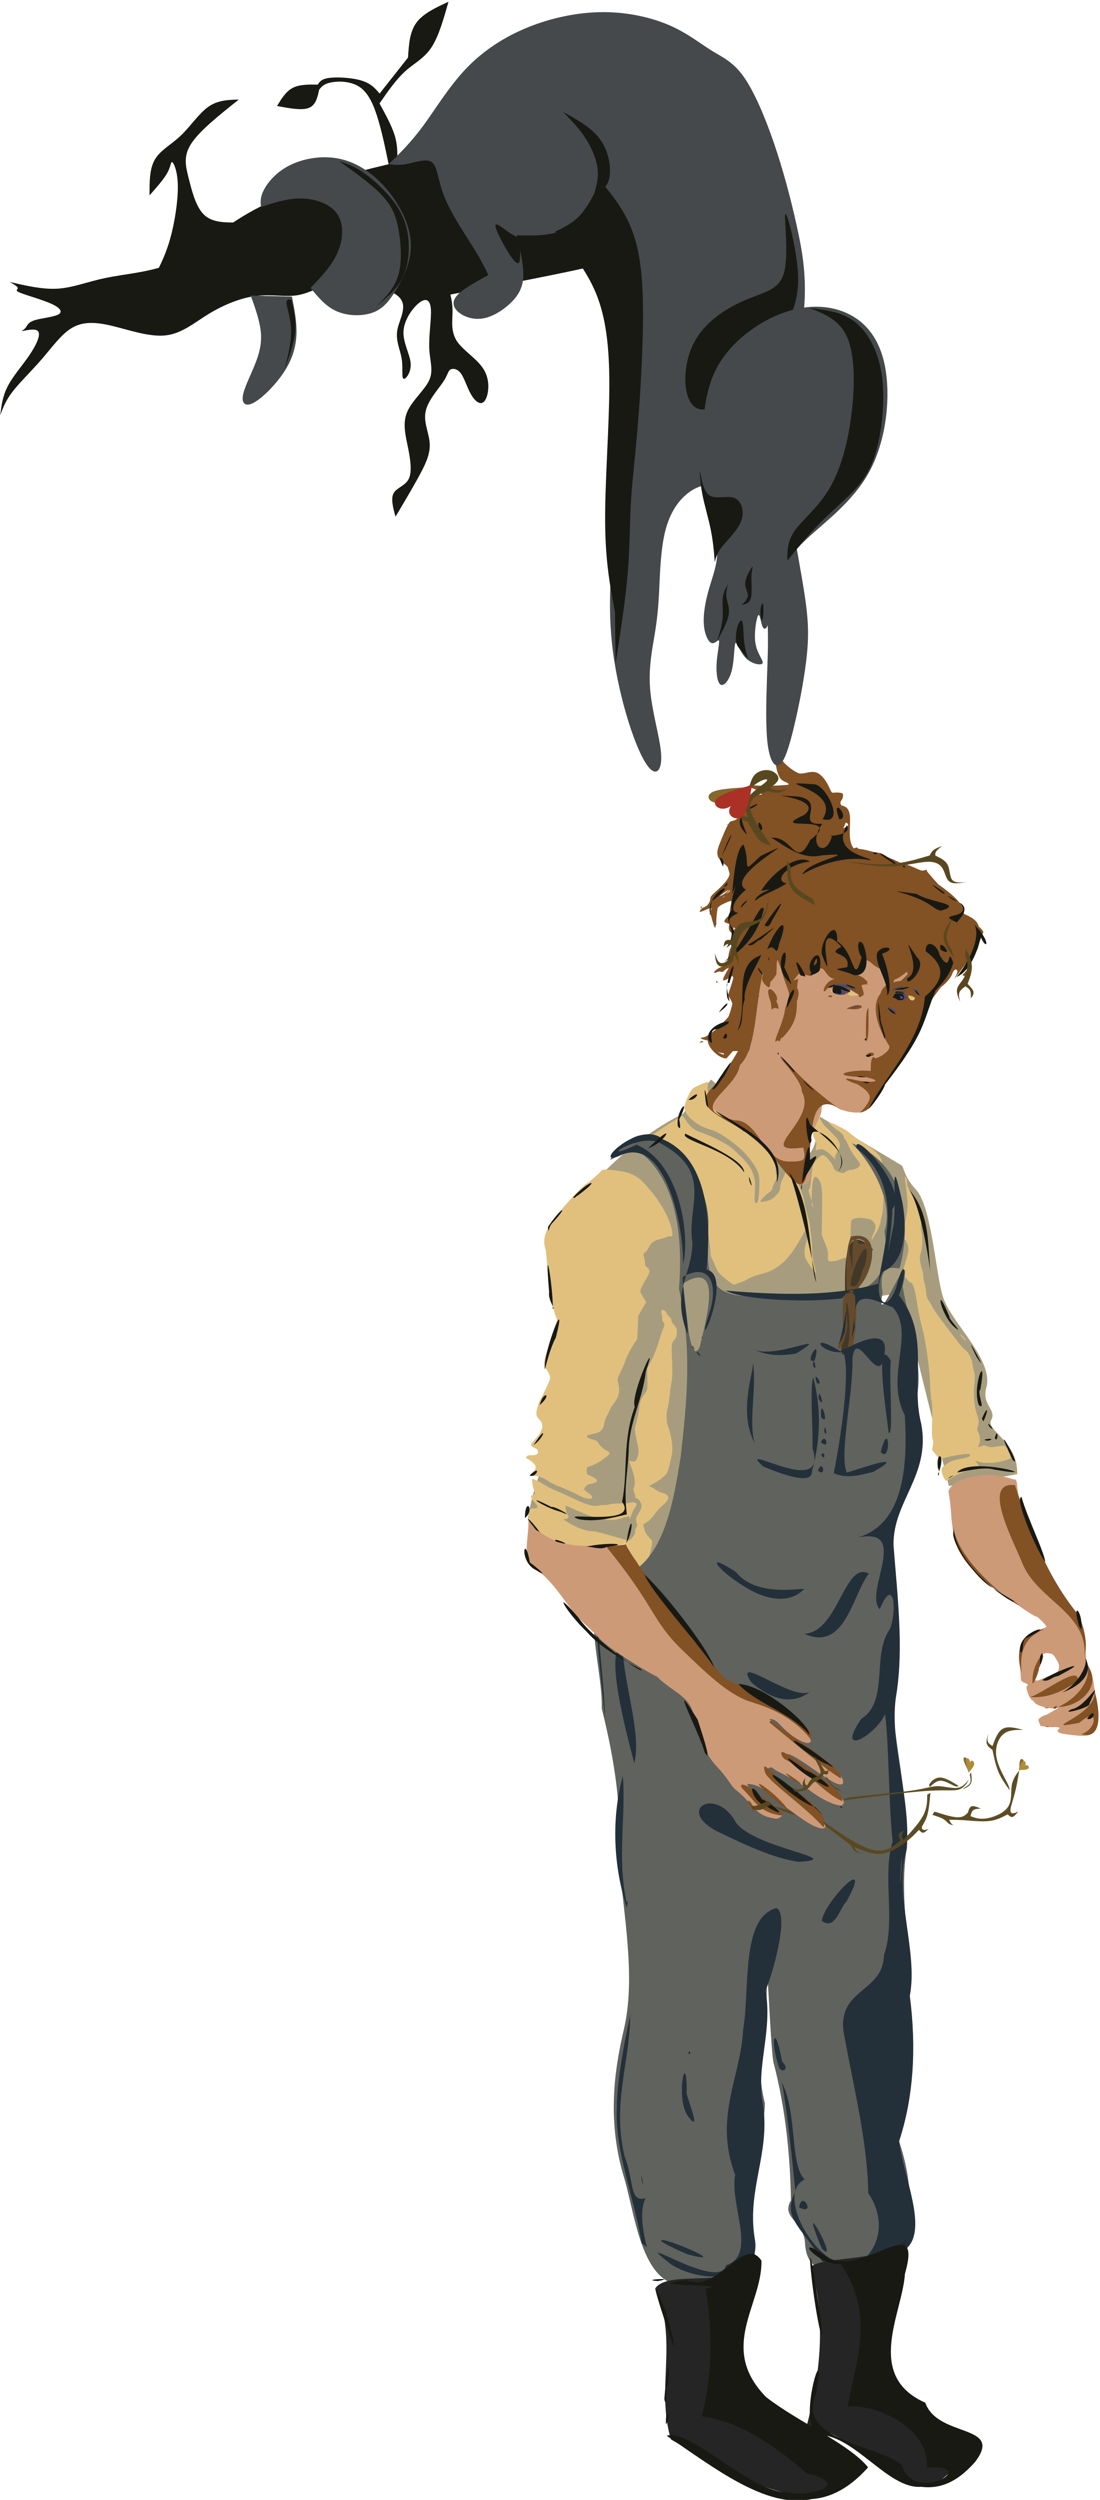 <?xml version="1.0" encoding="UTF-8" standalone="no"?>
<!-- Created with Inkscape (http://www.inkscape.org/) -->

<svg
   width="371.449mm"
   height="843.913mm"
   viewBox="0 0 371.449 843.913"
   version="1.1"
   id="svg4770"
   inkscape:version="1.1.1 (3bf5ae0d25, 2021-09-20)"
   sodipodi:docname="nightjar_krag.svg"
   xmlns:inkscape="http://www.inkscape.org/namespaces/inkscape"
   xmlns:sodipodi="http://sodipodi.sourceforge.net/DTD/sodipodi-0.dtd"
   xmlns="http://www.w3.org/2000/svg"
   xmlns:svg="http://www.w3.org/2000/svg">
  <sodipodi:namedview
     id="namedview4772"
     pagecolor="#505050"
     bordercolor="#eeeeee"
     borderopacity="1"
     inkscape:pageshadow="0"
     inkscape:pageopacity="0"
     inkscape:pagecheckerboard="0"
     inkscape:document-units="mm"
     showgrid="false"
     fit-margin-top="0"
     fit-margin-left="0"
     fit-margin-right="0"
     fit-margin-bottom="0"
     inkscape:zoom="0.68684764"
     inkscape:cx="749.07442"
     inkscape:cy="1532.3631"
     inkscape:window-width="2158"
     inkscape:window-height="1415"
     inkscape:window-x="0"
     inkscape:window-y="0"
     inkscape:window-maximized="1"
     inkscape:current-layer="layer1" />
  <defs
     id="defs4767" />
  <g
     inkscape:label="Layer 1"
     inkscape:groupmode="layer"
     id="layer1"
     transform="translate(12.007,619.934)">
    <g
       transform="matrix(0.28,0.127,-0.012,0.285,163.785,-428.14)"
       id="g4325">
      <path
         d="m 400.089,449.293 h 128.415 v 29.291 h -128.415 z"
         fill="#e1c07e"
         fill-rule="evenodd"
         stroke-width="1.031"
         transform="matrix(0.941,-0.339,0,1,0,0)"
         id="path4241" />
      <g
         transform="matrix(1,-0.196,0,1,0,66.947)"
         id="g4247">
        <path
           d="m 632.762,848.313 c 0.011,-38.61 -39.655,-42.007 -33.394,-55.809 6.302,-13.894 -12.252,-14.863 -7.405,-36.197 8.084,-35.578 -45.219,-65.943 -55.956,-94.282 -10.051,-26.528 -17.683,-102.694 -37.591,-117.8 -13.311,-10.1 -15.147,-21.823 -17.333,-23.62 l -99.665,-33.16 c -5.714,113.536 -67.843,23.159 -130.565,-11.312 l -31.784,48.601 C 152.036,576.125 112.599,636.991 70.659,696.998 139.135,890.934 68.118,934.983 56.125,1044.209 l 120.631,-3.338 28.209,27.194 c 39.926,-67.876 56.546,-171.367 60.947,-313.479 l 220.657,-84.152 65.931,211.83 z"
           fill="#a79d7e"
           id="path4243" />
        <path
           d="m 105.495,1063.963 c 31.007,0.802 74.35,-19.494 71.261,-23.091 -5.498,0.249 -39.341,-1.647 -42.689,-0.525 -10.431,2.795 -23.557,-0.298 -33.683,-4.051 l -2.728,-0.909 3.172,-1.314 c 3.491,-1.446 4.015,-3.482 1.587,-6.165 -0.872,-0.963 -1.823,-3.528 -2.114,-5.699 l -0.529,-3.948 7.364,1.413 c 21.366,4.1 26.922,4.575 38.864,3.321 10.738,-1.128 12.063,-1.515 20,-5.851 4.675,-2.554 8.803,-4.781 9.173,-4.951 0.37,-0.169 0.871,0.731 1.114,2 0.361,2.287 2.989,-8.232 4.213,-10.491 1.925,-3.502 3.5,-6.862 3.5,-7.467 0,-1.912 -3.812,-2.404 -6.249,-0.807 -1.287,0.843 -6.642,2.625 -11.9,3.958 -5.258,1.334 -11.313,3.313 -13.455,4.398 -2.142,1.085 -5.362,2.289 -7.155,2.676 -1.793,0.387 -4.633,1.388 -6.31,2.225 -6.258,3.122 -15.383,2.664 -34.43,-1.728 -4.95,-1.141 -12.15,-2.467 -16,-2.946 -3.85,-0.479 -10.825,-2.243 -15.5,-3.92 -4.675,-1.677 -9.78,-3.058 -11.344,-3.07 L 58.812,997 l 0.718,5.25 c 0.395,2.888 1.337,6.138 2.094,7.223 2.082,2.985 1.661,5.469 -1.104,6.52 -2.055,0.781 -2.338,1.333 -1.65,3.225 0.456,1.255 2.36,3.326 4.23,4.601 4.47,3.049 4.669,6.542 0.4,7.011 -4.611,0.507 -7.53,3.748 -6.796,7.547 1.002,5.185 -2.138,4.814 8.449,16.085 10.36,11.03 23.975,9.077 40.342,9.5 z m 91.641,2.476 c 3.801,-9.094 8.932,-30.572 6.249,-33.072 -1.108,-1.033 -7.253,-4.967 -8.492,-8.741 l -2.253,-6.862 4.589,-4.132 c 2.524,-2.273 6.3,-7.282 8.392,-11.132 2.092,-3.85 5.655,-9.025 7.918,-11.5 9.987,-10.921 10.006,-16 0.059,-16 -1.942,0 -5.01,-0.648 -6.816,-1.439 -1.806,-0.791 -4.611,-1.722 -6.233,-2.069 l -2.949,-0.63 3.449,-2.653 c 7.5,-5.77 15.326,-13.909 17.031,-17.715 0.987,-2.203 2.291,-6.928 2.897,-10.5 0.606,-3.572 1.566,-9.194 2.134,-12.494 1.38,-8.021 -1.133,-21.922 -5.785,-32 -2.519,-5.456 -3.075,-14.657 -1.329,-22 0.523,-2.2 1.198,-8.275 1.499,-13.5 0.301,-5.225 1.032,-13.1 1.623,-17.5 0.798,-5.938 0.753,-11.738 -0.173,-22.5 -1.901,-22.086 -1.854,-23.084 1.306,-27.644 C 222.388,789.276 223,787.235 223,783.196 c 0,-5.189 -0.337,-5.809 -5.428,-9.986 C 216.707,772.501 216,771.018 216,769.914 c 0,-1.183 -1.229,-2.706 -2.994,-3.711 -1.647,-0.937 -2.997,-2.25 -3,-2.918 -0.003,-0.668 -0.959,-1.725 -2.123,-2.348 -3.171,-1.697 -5.331,0.755 -3.924,4.454 0.573,1.506 1.041,4.073 1.041,5.705 0,1.714 0.633,3.209 1.5,3.542 1.861,0.714 1.907,3.108 0.142,7.49 -0.747,1.855 -2.147,6.747 -3.111,10.872 -2.995,12.817 -6.571,24.174 -10.232,32.5 l -3.518,8 0.66,12.5 c 0.642,12.15 0.589,12.626 -1.89,17 -4.802,8.471 -5.823,11.508 -6.222,18.5 -0.22,3.85 -1.359,11.569 -2.531,17.154 -2.338,11.133 -2.53,9.136 2.75,28.587 1.249,4.6 1.348,6.885 0.501,11.5 C 181.897,945.018 180.159,947 175.809,947 174.264,947 173,947.282 173,947.627 c 0,0.345 1.331,3.382 2.957,6.75 4.066,8.419 5.826,17.567 4.229,21.983 -1.001,2.769 -0.95,3.865 0.293,6.249 0.829,1.59 1.51,3.678 1.514,4.641 0.004,1.059 0.767,1.75 1.934,1.75 2.587,0 6.073,4.611 6.073,8.033 0,1.52 -1.35,5.33 -3,8.467 -3.235,6.15 -3.644,8.992 -1.858,12.912 0.92,2.019 0.825,2.989 -0.486,4.991 -1.084,1.655 -1.421,3.52 -1.008,5.584 0.549,2.744 -5.756,11.501 -9.937,15.508 -10.99,7.873 13.873,26.982 19.907,28.694 0.384,0 1.968,-3.038 3.519,-6.75 z m -69.21,-63.075 c 4.724,-0.945 3.864,-4.34 -1.61,-6.357 -5.68,-2.093 -5.995,-2.593 -3.983,-6.328 1.254,-2.329 3.425,-3.984 7.706,-5.876 8.611,-3.806 7.562,-6.811 -3.04,-8.702 -3.264,-0.582 -3.52,-0.901 -3.801,-4.738 -0.298,-4.063 -0.23,-4.154 5.5,-7.381 3.191,-1.797 9.332,-6.818 13.647,-11.157 6.504,-6.539 7.637,-8.14 6.628,-9.357 C 148.303,942.661 147.117,942 146.338,942 c -2.605,0 -9.013,-3.855 -10.708,-6.442 C 134.177,933.341 133.24,933 128.599,933 c -3.504,0 -5.778,-0.511 -6.581,-1.478 -1.037,-1.25 -0.087,-1.997 6.156,-4.842 9.443,-4.303 12.463,-7.792 13.347,-15.42 0.367,-3.168 1.456,-7.335 2.42,-9.26 0.964,-1.925 2.322,-5.3 3.02,-7.5 0.697,-2.2 2.522,-6.025 4.054,-8.5 7.066,-11.411 8.016,-16.553 4.997,-27.021 -1.253,-4.345 -1.16,-4.872 2.404,-13.5 2.039,-4.938 4.558,-12.225 5.596,-16.192 1.038,-3.967 4.273,-11.795 7.188,-17.395 L 176.5,801.71 V 788.105 774.5 l 4.386,-9.186 4.386,-9.186 -4.036,-5.069 c -4.022,-5.051 -4.032,-5.084 -2.738,-9.382 0.714,-2.372 3.178,-8.053 5.476,-12.623 4.583,-9.116 4.697,-11.971 0.55,-13.86 C 182.862,714.436 182,713.236 182,711.68 c 0,-1.299 -0.624,-4.436 -1.386,-6.969 -1.297,-4.308 -1.256,-4.724 0.63,-6.409 1.109,-0.991 2.864,-3.766 3.9,-6.167 3.102,-7.186 5.718,-10.037 12.197,-13.293 3.388,-1.703 7.393,-3.966 8.9,-5.03 1.507,-1.064 3.645,-2.003 4.75,-2.086 2.452,-0.185 2.543,-2.083 0.444,-9.302 -3.451,-11.87 -13.186,-26.084 -25.289,-36.924 -11.153,-9.988 -14.448,-12.241 -20.462,-13.99 -7.168,-2.084 -13.148,-2.107 -27.184,-0.106 -8.944,1.275 -11.28,1.96 -12.5,3.666 -4.207,5.882 -13.144,16.061 -18.512,21.087 -5.919,5.541 -29.674,39.004 -35.69,50.279 -4.661,8.733 -14.797,23.396 -8.085,38.112 4.618,28.142 5.123,53.58 16.93,78.942 -1.927,6.688 -7.395,30.812 -9.327,36.312 -4.474,12.74 -4.838,20.924 -1.088,24.447 1.344,1.263 3.18,3.847 4.08,5.744 1.609,3.39 1.566,3.636 -2.539,14.629 -2.296,6.149 -5.018,12.756 -6.048,14.681 -2.32,4.334 -4.936,14.59 -4.936,19.352 0,2.868 0.677,4.103 3.47,6.332 1.909,1.523 3.745,4.018 4.08,5.544 0.947,4.312 -2.026,11.586 -7.961,19.474 -5.934,7.888 -5.869,8.885 0.667,10.211 2.56,0.519 3.309,1.218 3.555,3.315 0.34,2.905 -2.387,4.901 -8.492,6.215 -5.63,1.212 -7.034,5.556 -1.795,5.556 14.706,6.143 6.612,10.854 1.571,18.469 -0.007,0.336 9.563,-1.798 12.547,-1.491 2.984,0.308 7.596,1.532 10.25,2.72 2.654,1.188 8.65,2.571 13.325,3.074 4.675,0.503 12.775,1.999 18,3.325 10.35,2.626 13.111,2.929 17.927,1.966 z M 557.599,869.976 C 564.832,863.545 580.893,854 584.479,854 c 0.702,0 1.85,-0.691 2.551,-1.536 1.067,-1.286 0.803,-2.029 -1.623,-4.561 l -2.898,-3.024 4.995,0.179 c 6.979,0.25 19.492,-3.505 29.232,-8.771 7.199,-3.892 8.117,-4.691 7.253,-6.306 C 623.445,828.964 623,826.741 623,825.041 c 0,-2.446 -0.569,-3.307 -2.73,-4.128 -1.501,-0.571 -2.992,-1.462 -3.312,-1.98 -0.325,-0.526 -4.235,0.64 -8.845,2.638 -6.702,2.904 -8.991,3.457 -12.124,2.928 -3.101,-0.524 -4.463,-0.208 -6.913,1.604 -3.411,2.522 -4.793,2.106 -3.157,-0.95 1.863,-3.482 1.31,-10.923 -1.05,-14.115 -1.575,-2.13 -1.951,-3.62 -1.439,-5.71 1.752,-7.158 1.683,-8.238 -0.919,-14.443 -3.956,-9.432 -5.734,-22.153 -4.95,-35.412 0.519,-8.785 0.339,-11.778 -0.887,-14.712 -0.846,-2.026 -1.856,-5.794 -2.242,-8.374 -0.844,-5.631 -5.261,-12.539 -9.127,-14.276 -2.966,-1.333 -4.335,-2.517 -13.63,-11.795 -3.204,-3.198 -6.525,-6.49 -7.379,-7.315 -9.421,-9.103 -17.923,-18.246 -19.993,-21.5 -1.399,-2.2 -3.64,-5.176 -4.979,-6.613 -1.733,-1.86 -2.698,-4.469 -3.347,-9.051 -0.501,-3.541 -1.601,-8.088 -2.444,-10.105 -0.843,-2.017 -1.547,-5.144 -1.565,-6.949 -0.018,-1.805 -0.949,-5.757 -2.069,-8.782 -3.203,-8.65 -3.851,-13.881 -2.274,-18.352 1.827,-5.179 1.751,-19.112 -0.138,-25.239 -1.09,-3.536 -1.338,-7.026 -0.887,-12.479 0.593,-7.164 0.442,-7.969 -2.811,-15 -2.045,-4.42 -5.933,-10.266 -9.596,-14.43 -5.366,-6.1 -6.16,-7.522 -6.176,-11.059 -0.01,-2.232 -0.678,-4.932 -1.486,-6 -1.952,-2.581 -1.94,-2.407 1.13,15.787 2.851,16.899 2.851,16.877 -0.74,42.963 -1.464,10.634 -1.239,13.19 1.259,14.321 2.509,1.136 4.633,6.344 4.744,11.63 0.062,2.96 -3.445,18.435 -6.449,28.454 -0.5,1.667 -0.013,2.352 2.376,3.341 1.652,0.684 3.782,2.103 4.732,3.153 0.95,1.05 2.583,1.909 3.629,1.909 2.592,0 5.302,6.415 7.762,18.371 2.582,12.548 5.459,23.704 8.027,31.129 5.258,15.199 11.238,47.286 12.58,67.5 0.347,5.225 1.327,11.975 2.178,15 1.105,3.929 1.595,10.785 1.716,24 0.117,12.829 0.561,19.227 1.447,20.871 0.861,1.598 1.061,4.115 0.611,7.714 l -0.668,5.343 4.761,4.435 4.761,4.435 5.056,-2.847 c 8.735,-4.918 28.889,-13.019 29.892,-12.015 1.986,1.986 -0.565,3.978 -10.485,8.189 -8.149,3.459 -11.516,5.537 -16.079,9.924 C 544.086,861.554 543,863.204 543,865.819 543,868.972 547.208,877 548.861,877 c 0.46,0 4.392,-3.161 8.737,-7.024 z m 75.163,-21.663 c -0.956,-0.25 -2.756,-0.259 -4,-0.02 -1.244,0.239 -0.462,0.444 1.738,0.455 2.2,0.011 3.218,-0.185 2.262,-0.435 z M 291.115,708.141 c 1.312,-1.022 3.899,-2.635 5.749,-3.585 1.85,-0.949 5.225,-3.437 7.5,-5.527 2.275,-2.091 8.636,-6.16 14.136,-9.043 12.54,-6.573 15.268,-8.593 24.238,-17.942 7.663,-7.987 15.13,-20.434 23.779,-39.637 l 4.336,-9.629 1.229,4.103 c 1.023,3.415 0.952,5.366 -0.427,11.639 -2.22,10.105 -2.128,16.241 0.301,19.979 3.118,4.8 13.282,15.226 12.674,13 -0.301,-1.1 -1.691,-5.763 -3.089,-10.363 C 380.078,656.321 379,650.323 379,646.997 c 0,-3.177 -0.644,-9.313 -1.431,-13.637 -0.787,-4.323 -1.732,-10.335 -2.099,-13.36 -0.368,-3.025 -1.914,-8.65 -3.435,-12.5 -1.522,-3.85 -3.528,-10.375 -4.459,-14.5 C 365.254,582.711 357.055,566.316 350.819,559.493 348.058,556.472 345.394,554 344.9,554 c -0.495,0 -0.912,2.138 -0.927,4.75 -0.017,2.988 -1.13,7.337 -3,11.721 -1.849,4.337 -2.973,8.702 -2.973,11.55 0,3.848 -0.723,5.572 -4.528,10.802 -3.645,5.009 -5.785,6.843 -10.968,9.399 -3.542,1.746 -6.733,2.882 -7.091,2.524 -0.816,-0.816 5.244,-9.106 10.007,-13.692 2.198,-2.116 3.58,-4.394 3.58,-5.9 0,-1.35 1.089,-4.749 2.42,-7.554 3.6,-7.585 4.181,-10.044 2.195,-9.282 -1.329,0.51 -1.618,-0.129 -1.63,-3.599 -0.035,-9.863 -6.874,-29.197 -11.85,-33.495 -1.449,-1.252 -4.66,-3.315 -7.135,-4.584 -2.475,-1.269 -11.475,-6.475 -20,-11.568 -8.525,-5.093 -17.075,-9.503 -19,-9.8 l -3.5,-0.54 4,3.54 4,3.54 -4.719,-0.87 c -6.409,-1.181 -12.621,-4.504 -14.496,-7.754 -0.853,-1.478 -3.269,-3.905 -5.369,-5.394 -5.126,-3.632 -7.269,-7.97 -6.65,-13.46 0.269,-2.384 0.089,-4.334 -0.4,-4.334 -1.103,0 -11.221,6.906 -15.662,10.691 -2.403,2.048 -4.273,5.383 -6.901,12.309 -1.982,5.225 -3.616,10.93 -3.631,12.678 -0.086,9.982 15.578,19.243 32.652,19.304 10.242,0.037 32.547,9.933 43.676,19.379 7.685,6.522 13.244,13.597 15.038,19.139 1.937,5.983 1.689,31.201 -0.326,33.217 -3,3 -3.705,0.547 -3.455,-12.021 0.214,-10.732 -0.039,-12.937 -2.104,-18.379 -3.175,-8.366 -7.064,-12.574 -19.175,-20.748 -9.22,-6.224 -11.506,-7.27 -22.374,-10.24 -6.657,-1.82 -15.929,-3.601 -20.604,-3.959 -10.237,-0.783 -13.969,-2.491 -20.35,-9.312 l -4.801,-5.132 -3.675,3.212 c -2.021,1.767 -6.822,5.946 -10.669,9.288 C 195.218,547.493 172,570.189 172,571.201 c 0,0.44 3.808,0.799 8.462,0.799 14.527,0 21.786,3.943 41.224,22.389 18.612,17.663 22.434,24.302 31.153,54.111 2.385,8.154 6.172,27.715 6.165,31.846 -0.003,1.565 0.838,4.04 1.867,5.5 1.029,1.46 3.006,4.904 4.392,7.654 3.189,6.328 5.196,8.135 14.062,12.666 8.481,4.335 8.712,4.373 11.789,1.975 z m 271.923,-4.182 c -1.904,-1.628 -3.929,-2.941 -4.5,-2.919 -0.571,0.022 0.52,1.372 2.424,3 1.904,1.628 3.929,2.941 4.5,2.919 0.571,-0.022 -0.52,-1.372 -2.424,-3 z M 407.267,651.864 c 2.303,-1.175 5.92,-3.283 8.037,-4.684 2.969,-1.965 4.032,-2.252 4.647,-1.257 2.45,3.964 4.441,-11.583 3.759,-29.347 -0.342,-8.896 -0.184,-15.693 0.391,-16.765 1.73,-3.232 8.925,-6.096 16.568,-6.595 6.682,-0.436 7.344,-0.293 9.75,2.113 3.103,3.103 3.233,5.943 0.581,12.672 -1.1,2.791 -1.964,6.07 -1.921,7.287 0.052,1.447 0.264,1.694 0.614,0.713 0.294,-0.825 2.247,-5.1 4.34,-9.5 2.093,-4.4 4.063,-10.25 4.378,-13 0.315,-2.75 1.016,-6.8 1.557,-9 1.495,-6.08 1.055,-33.534 0.113,-44.921 -1.849,-22.334 -5.096,-22.879 -11.309,-27.608 -2.489,-1.895 -8.243,-4.503 -14,-6.345 -5.376,-1.72 -14.921,-6.396 -17.121,-7.908 -4.099,-2.817 -24.35,-7.351 -25.335,-6.367 -0.745,0.745 8.577,6.585 11.684,7.32 3.009,0.712 7,4.153 7,6.035 0,0.746 0.639,1.602 1.42,1.902 0.781,0.3 2.664,3.087 4.184,6.194 1.608,3.287 5.404,8.238 9.079,11.841 5.473,5.366 6.202,6.503 5.466,8.525 -1.019,2.801 -6.124,6.456 -10.835,7.757 -1.882,0.52 -4.33,2.099 -5.44,3.51 -1.518,1.93 -2.929,2.562 -5.695,2.552 -5.539,-0.021 -8.039,-0.973 -8.781,-3.344 -1.634,-5.224 -10.212,-12.764 -13.533,-11.896 -2.742,0.717 -9.528,9.457 -10.908,14.051 -0.612,2.037 -1.349,9.328 -1.637,16.203 -0.352,8.398 -0.943,12.836 -1.802,13.523 -1.02,0.816 -0.808,2.231 1.051,7 l 2.33,5.977 -0.122,-11.503 c -0.162,-15.332 2.358,-20.989 7.088,-15.912 4.519,4.85 5.321,9.884 6.045,37.915 l 0.685,26.5 4.203,8.447 c 3.484,7.002 4.203,9.44 4.203,14.25 0,5.547 0.112,5.803 2.54,5.803 1.397,0 4.424,-0.961 6.728,-2.136 z m -29.839,-59.292 c -0.368,-1.466 -0.862,-2.472 -1.097,-2.236 -0.236,0.236 -0.128,1.628 0.24,3.093 0.368,1.466 0.862,2.472 1.097,2.236 0.236,-0.236 0.128,-1.628 -0.24,-3.093 z m 24.121,-61.414 c -0.331,-1.043 0.459,-3.756 1.82,-6.25 5.154,-9.444 4.082,-14.109 -4.644,-20.22 -2.504,-1.753 -7.538,-5.325 -11.187,-7.938 -3.649,-2.612 -4.222,-6.813 -8.348,-8.104 -0.825,-0.258 -4.486,16.056 -4.486,19.496 -1.609,6.661 4.375,7.571 3.973,13.397 -0.332,3.553 -0.447,6.46 -0.255,6.46 0.191,0 1.637,-0.672 3.212,-1.494 1.575,-0.822 3.666,-1.497 4.646,-1.5 2.725,-0.009 8.555,2.679 11.884,5.48 3.563,2.998 4.16,3.116 3.384,0.671 z"
           fill="#e1c07e"
           id="path4245" />
      </g>
      <g
         id="g4261">
        <path
           d="m 294.639,1901.439 c -63.67,44.03 -74.634,-40.457 -91.688,-84.673 -22.579,-54.659 -18.136,-115.501 -8.045,-172.258 12.136,-68.114 -6.133,-132.887 -14.576,-199.285 1.364,-57.106 -9.575,-109.127 -27.483,-162.702 -0.742,-52.06 -36.763,-119.385 10.457,-158.299 54.244,-37.747 63.549,-113.737 70.394,-175.728 4.562,-66.978 8.6,-130.394 -10.319,-194.301 1.546,-46.161 -1.723,-129.219 -59.486,-140.104 -20.326,15.832 -42.484,45.542 -16.333,7.166 38.345,-68.475 109.006,-14.806 107.524,46.746 0.586,29.854 -0.5,50.937 10.183,59.764 15.865,21.186 83.084,-25.808 116.902,-37.023 51.165,-18.91 95.603,-50.906 81.446,-111.752 10.473,-39.511 -19.787,-73.967 -43.115,-85.176 69.603,-4.887 73.571,69.746 62.871,120.211 -8.087,3.194 -26.357,5.593 -18.873,37.151 -7.771,59.106 35.396,-90.532 23.472,-17.674 8.791,39.602 35.903,91.075 16.865,142.258 16.772,57.436 -18.425,111.233 -26.66,164.888 18.916,55.042 20.887,115.631 17.168,173.814 5.895,56.573 24.71,109.404 25.662,168.435 -7.211,55.596 8.187,110.276 8.757,163.802 8.431,59.548 11.658,118.981 -5.703,177.401 26.148,53.67 28.069,122.251 -29.345,159.929 -24.3,21.366 -69.393,57.228 -74.545,14.121 -1.893,-27.162 -30.572,-17.203 -18.888,-43.64 -3.095,-48.892 -10.128,-101.582 -27.738,-151.611 -4.504,-18.159 -13.716,-136.188 -13.282,-102.317 8.156,51.728 -11.978,105.103 5.349,154.895 0.259,42.949 -14.29,110.688 -7.603,163.772 7.88,31.74 11.031,87.266 -42.736,80.127 l -10.944,1.054 z M 251,810.111 c 4.595,-29.155 25.285,-116.695 -23.118,-64.357 2.869,8.579 10.881,98.784 23.118,64.357 z"
           fill="#60625d"
           id="path4249" />
        <path
           d="m 450.757,605.9 c -50.205,-26.082 -23.971,83.044 -29.89,114.494 -11.746,56.338 23.758,-2.359 9.81,-29.409 1.761,-29.318 12.572,-56.97 20.08,-85.084 z"
           fill="#433828"
           id="path4251" />
        <path
           d="m 422.332,671.103 c 25.632,-12.013 46.346,-98.54 1.918,-68.482 -6.827,22.144 -3.157,45.822 -1.918,68.482 z m 3.642,-11.499 c 0.809,-25.017 24.172,-80.629 16.128,-29.584 -4.869,7.671 -4.347,31.63 -16.128,29.584 z m -0.336,-29.443 c -13.935,-37.437 32.344,-31.445 8.356,-23.137 -13.601,-25.484 -2.495,58.26 -8.356,23.137 z m 8.339,50.731 c 2.309,22.139 -2.857,77.514 -11.204,61.162 13.115,-22.933 -6.96,-99.826 1.687,-34.861 -1.764,30.577 -17.354,49.276 -4.799,8.853 -1.516,-20.59 -6.649,-64.29 15.561,-43.571 l -1.245,8.416 z"
           fill="#654b2c"
           id="path4253" />
        <path
           d="m 263.012,1892.219 c -59.123,-18.199 58.581,7.462 64.721,-28.132 36.689,-28.277 1.041,-71.828 6.211,-109.714 -28.509,-56.158 1.799,-115.509 2.262,-173.771 6.246,-50.552 -8.734,-128.441 33.549,-158.327 15.454,1.508 -1.298,77.956 -8.942,101.589 10.643,45.227 -8.371,94.16 2.851,135.511 10.479,52.135 -15.026,105.361 -3.502,158.018 11.883,45.015 -55.867,81.3 -97.15,74.827 z m -36.385,-9.447 c -10.13,-46.973 -36.359,-92.663 -35.977,-143.169 -1.833,-35.067 8.338,-97.476 11.091,-115.98 2.23,55.61 -17.347,112.066 0.505,167.655 12.771,23.439 7.431,51.593 26.881,37.289 -6.059,15.79 -3.008,36.387 4.049,56.29 z m 24.303,-11.988 c -13.952,-6.363 90.806,-9.829 30.478,0.952 -10.162,0.421 -20.366,0.183 -30.478,-0.952 z m 190.039,-61.816 c -22.276,-28.341 -50.804,-27.57 -34.927,-67.032 -4.8,-33.037 -13.748,-89.187 -21.294,-119.555 20.081,28.107 13.03,90.523 31.64,100.686 -32.331,29.775 11.337,89.429 55.298,78.309 29.401,-17.411 49.886,-68.432 20.667,-96.201 -3.43,-59.829 -23.057,-116.57 -37.116,-173.994 -9.496,-47.368 45.025,-67.162 43.83,-110.763 12.592,-45.72 -6.304,-91.081 4.677,-136.598 -6.958,-43.558 -9.066,-110.941 -15.359,-143.997 -11.108,31.513 -57.264,76.998 -27.924,17.934 32.406,-34.955 8.725,-79.481 29.517,-119.663 7.809,-26.914 1.558,-63.853 -13.099,-17.502 -20.111,-11.204 32.953,-113.192 -29.898,-71.416 53.573,-39.813 56.273,-107.415 49.873,-167.37 -26.036,-34.496 8.787,-100.5 -19.379,-118.964 -27.439,1.497 -50.337,-1.755 -44.175,43.433 -11.275,53.994 14.31,-84.981 -16.17,-27.508 -36.994,22.004 -116.84,54.683 -138.809,52.898 62.917,-22.839 127.25,-49.262 180.729,-88.759 3.972,-47.671 27.214,-126.437 -32.536,-146.084 -5.955,-20.984 63.904,20.297 45.268,52.171 1.149,25.234 -7.18,83.89 1.155,24.76 6.43,-27.936 -9.439,-104.868 10.862,-36.633 8.751,39.361 0.522,72.269 -20.034,89.302 -11.04,27.801 3.01,56.912 16.451,12.024 8.796,-44.68 12.63,-23.705 3.803,7.009 40.126,31.282 17.35,92.936 32.7,137.633 14.096,54.712 -29.825,105.163 -26.716,155.902 7.176,56.844 17.146,113.573 10.876,171.138 -7.5,59.357 23.339,114.193 19.665,175.855 -13.079,59.502 19.094,112.36 11.181,168.082 10.831,58.591 9.23,116.812 -5.376,174.5 5.946,37.722 39.819,87.559 13.15,122.217 -29.368,23.165 -60.877,51.279 -98.53,58.183 z m 74.693,-499.726 c -0.432,-47.016 -1.902,59.273 0,0 z m -291.894,501.075 c -3.167,-17.749 5.099,14.007 0,0 z m 216.398,-16.021 c -35.623,-62.421 24.465,12.858 0,0 z m -28.817,-36.014 c 2.214,-22.659 20.865,1.455 0,0 z m -135.511,-46.729 c -17.517,-13.274 -5.15,-83.846 -3.283,-26.816 -0.096,4.734 20.734,40.378 3.283,26.816 z m -3.107,-73.677 c 1.003,-8.639 3.806,1.979 0,0 z m 107.768,-31.559 c -12.954,-29.088 -6.851,-50.736 3.306,-8.453 10.302,4.435 0.388,14.017 -3.306,8.453 z m -188.667,-106.5 c -19.535,-46.587 -20.998,-101.678 -10.617,-149.895 5.738,45.733 -2.924,97.827 10.622,144.725 3.017,-5.71 -0.199,10.914 -0.005,5.17 z m 231.937,-86.594 c 2.974,-25.401 59.172,-109.084 28.116,-34.973 -7.118,9.589 -11.836,40.249 -28.116,34.973 z m -121.547,-48.524 c -61.118,0.63 -11.118,-54.232 15.396,-20.007 24.445,19.671 135.029,-17.459 75.709,12.385 -29.175,8.58 -60.927,8.447 -91.105,7.621 z m -108.155,-35.707 c -12.793,-36.05 -40.982,-116.703 -19.837,-131.743 2.228,43.147 27.475,92.977 19.837,131.743 z m -36.69,-36 c -2.33,-16.972 -20.936,-127.635 -12.569,-99.853 4.166,31.302 11.373,78.338 12.569,99.853 z m 171.035,-119.755 c -25.838,-26.017 56.217,3.003 72.321,-22.688 -18.23,24.319 -43.311,34.362 -72.321,22.688 z m 60.569,-84.379 c 40.086,-19.704 43.668,-106.23 73.176,-103.937 -18.531,34.101 -24.283,103.861 -73.176,103.937 z m -75.724,-23.612 c -29.13,-4.556 -49.293,-19.886 -8.345,-12.051 26.824,20.6 86.932,-22.134 80.945,-15.373 -16.352,24.452 -44.285,32.935 -72.599,27.424 z m 18.655,-149.088 c -37.122,-15.796 79.655,4.663 57.423,-46.995 -0.326,-24.626 -6.149,-64.61 -2.817,-83.267 12.448,35.153 11.019,74.277 3.271,109.753 2.054,18.322 -42.528,19.752 -57.877,20.509 z m -11.3,-22.615 c -21.189,-27.431 -4.815,-81.408 -5.865,-92.8 5.428,28.661 -2.575,71.892 5.865,92.8 z m 76.369,-1.347 c 4.237,-17.628 10.956,3.649 0,0 z m 18.684,-5.505 c 6.349,-42.296 15.351,-128.431 5.171,-145.76 -26.951,15.337 -43.734,-5.949 -3.385,0.685 20.015,-19.529 64.384,-63.678 49.772,-7.357 -8.946,19.323 -33.117,-27.64 -35.145,10.084 2.904,39.381 -11.29,118.871 -0.937,134.899 16.487,-12.528 73.193,-57.998 31.198,-14.781 -13.31,9.073 -30.932,22.626 -46.674,22.23 z m -15.684,-14.591 c 4.622,-9.154 5.238,7.018 0,0 z m -1,-14.534 c 4.78,-15.271 11.874,4.885 0,0 z m 3.411,-13.932 c -0.617,-14.491 5.91,7.321 0,0 z m 67.852,-6.252 c 8.736,-45.985 13.099,8.831 0,0 z m -72.211,-9 c -3.308,-27.21 11.709,7.697 0,0 z m -149.372,-8.3 c -4.8,-6.933 9.852,3.609 0,0 z m -6.27,-4.862 c -3.166,-6.988 6.785,5.98 0,0 z m 236.294,-4.338 c -3.534,-20.343 -22.534,-109.625 -1.053,-84.898 -1.597,20.673 7.329,87.196 1.053,84.898 z m -84.68,-2.69 c -1.443,-17.324 10.128,11.054 0,0 z m -158.596,-6.06 c -21.461,-42.502 2.477,-69.249 1.587,-108.607 -9.359,-39.822 23.499,-95.021 -45.733,-99.003 -28.916,3.681 -72.656,58.426 -25.265,14.378 53.103,-1.439 68.02,78.857 60.911,114.669 -0.434,-40.989 -26.795,-144.982 -81.886,-91.562 -31.11,26.146 23.744,-54.704 51.795,-43.192 59.605,-1.564 60.815,84.316 58.175,128.354 34.418,-8.4 -13.35,122.318 5.814,47.992 9.076,-37.789 -2.376,-58.705 -33.52,-26.949 0.073,19.348 10.141,53.14 8.121,63.92 z m 17.081,-3.972 c 1.443,-2.663 0.446,4.311 0,0 z m 138.763,-7.245 c -7.467,-15.568 9.904,-0.143 0,0 z m -78.842,-5.842 c 25.193,4.051 98.597,-67.593 53.121,-17.795 -15.746,9.721 -34.114,19.024 -53.121,17.795 z m 73.182,-13.129 c 0.716,-14.548 6.399,10.884 0,0 z m 1.926,-6.171 c 7.77,-35.932 -14.139,11.986 0,0 z m 27.922,-31.348 c 6.321,-31.178 9.081,-71.324 6.468,-18.154 l -2.799,9.473 z"
           fill="#23303a"
           id="path4255" />
        <path
           d="m 360.389,1845.806 c -23.842,42.871 -98.681,52.547 -114.839,81.558 29.481,52.37 4.905,116.923 25.609,168.278 53.575,5.604 112.909,14.487 164.638,-6.296 37.318,-16.122 84.98,-95.524 13.351,-67.304 -62.266,18.375 -116.704,-36.979 -100.77,-99.7 1.587,-25.82 6.277,-51.347 12.011,-76.536 z m 179.892,-107.066 c -26.107,39.059 -94.338,61.303 -111.36,81.446 21.109,61.386 14.416,127.049 2.016,189.194 53.207,-23.141 115.646,43.218 159.407,-6.093 24.574,-30.933 63.774,-80.062 -0.802,-62.19 -80.098,9.441 -83.068,-84.212 -65.946,-138.47 4.536,-21.547 10.316,-42.814 16.685,-63.886 z"
           fill="#252525"
           id="path4257" />
        <path
           d="m 440.812,2090.645 c -53.133,35.894 -117.903,14.881 -174.903,2.983 26.885,-21.48 102.325,22.171 145.996,1.911 23.239,-4.495 79.156,-43.174 21,-32.2 -41.707,-16.914 -83.784,-24.16 -126.582,-10.862 10.543,-48.828 9.135,-104.671 -1.541,-150.421 36.359,-22.027 -86.293,36.212 -23.425,0.275 38.534,-0.552 66.066,-84.017 88.055,-62.094 3,51.178 -47.38,123.901 12.208,155.994 39.502,12.183 100.519,10.535 124.243,27.884 -16.165,26.121 -37.277,52.214 -65.051,66.53 z m 128.999,-71.96 c -40.476,21.141 -82.913,-27.28 -127.887,-4.787 -21.652,-13.669 9.045,-128.676 -1.525,-47.099 -20.666,64.04 75.506,26.229 105.314,36.753 15.785,41.383 96.203,-44.572 29.552,-10.047 1.962,-48.615 -64.589,-46.983 -96.628,-29.267 6.171,-52.429 29.513,-120.781 -15.306,-162.054 -26.732,14.926 -62.019,-11.753 -15.925,-0.826 42.492,5.819 111.415,-108.499 92.373,-21.441 -0.749,46.26 -43.182,139.521 30.544,138.941 16.658,34.626 94.752,-17.572 61.731,42.809 -14.999,24.32 -33.994,47.966 -62.244,57.017 z m -305.267,62.009 c -2.16,-20.75 6.815,-13.085 0,0 z m -3.201,-28.536 c 0.506,-24.262 5.514,-66.809 3.367,-17.929 -2.66,-2.504 0.081,31.865 -3.367,17.929 z m 6.717,-69.161 c -10.312,-21.081 -40.575,-90.668 -9.075,-32.859 0.981,3.528 17.059,44.714 9.075,32.859 z m 175.973,-87.592 c -11.068,-27.164 -27.42,-137.215 -8.668,-53.203 2.407,14.817 10.512,46.62 8.668,53.203 z m -196.309,23.102 c -23.664,8.868 25.279,-15.688 0,0 z"
           fill="#181913"
           stroke-width="0.913"
           id="path4259" />
      </g>
      <path
         d="m 261.016,493.893 c 4.745,-9.338 16.279,-32.672 25.225,-60.25 6.898,-67.584 10.358,-254.766 -30.596,-244.813 120.088,27.949 238.999,22.689 239.32,70.419 0.136,20.158 -48.555,33.721 -37.45,43.761 32.714,29.578 15.372,69.437 -2.492,107.31 -1.71,3.959 -4.41,9.966 -6,13.348 -1.59,3.382 -3.236,9.272 -5.623,12.595 -9.964,13.871 -11.788,17.082 -22.473,20.824 -8.823,3.09 -17.216,4.386 -28.904,1.627 -12.18,-4.032 -6.762,9.058 -10.051,19.188 -29.01,75.806 2.19,66.457 -13.255,87.029 -11.033,14.696 -43.492,-27.959 -111.734,-37.43 -19.302,-1.388 7.74,-29.195 4.032,-33.608 z M 395.144,325.894 c 0,0 1.265,-5.63 -0.089,-4.665 -13.478,9.61 -2.28,7.163 -0.526,7.441 1.954,0.31 0.615,-2.775 0.615,-2.775 z m 18.4,-10.356 c -3.678,0.742 -9.313,8.063 -1.699,7.523 12.431,-6.001 11.878,-6.821 1.699,-7.523 z m 282.894,753.913 c -3.273,0.146 -3.924,-1.079 -1.96,-3.691 1.792,-2.383 1.778,-2.423 -0.674,-1.872 -1.378,0.31 -3.81,1.269 -5.405,2.131 -1.595,0.862 -5.722,2.459 -9.172,3.548 l -6.272,1.98 -1.659,-3.107 c -1.619,-3.031 -1.6,-3.183 0.772,-6.255 1.337,-1.732 3.782,-4.146 5.432,-5.365 1.65,-1.218 4.604,-3.977 6.565,-6.13 1.961,-2.153 4.886,-5.192 6.5,-6.753 l 2.935,-2.838 -5,2.63 c -7.388,3.886 -21.303,6.098 -23.622,3.756 -0.934,-0.944 -2.166,-1.611 -2.737,-1.482 -3.143,0.706 -9.381,-11.052 -7.249,-13.663 1.904,-2.332 1.242,-2.942 -2.906,-2.673 -4.646,0.301 -4.524,0.598 -5.627,-13.617 -2.038,-26.25 -0.129,-36.309 8.443,-44.497 2.584,-2.469 6.048,-5.786 7.698,-7.372 1.65,-1.586 5.138,-4.571 7.75,-6.634 2.612,-2.063 4.75,-4.104 4.75,-4.537 0,-1.538 -11.096,-7.303 -12.46,-6.473 -2.836,1.726 -38.329,-6.817 -58.039,-13.968 -12.104,-4.392 -33.1,-17.421 -37.656,-26.695 -11.946,-18.371 -8.513,-37.056 -14.345,-56.967 -0.6,-7.061 8.957,-15.776 9.428,-16.883 21.338,-19.265 42.991,-30.029 67.072,-32.952 7.202,-4.808 0.7,16.2 14.264,29.362 1.928,3.038 4.637,8.42 6.02,11.959 6.41,16.401 10.338,23.735 24.549,45.841 5.789,9.005 29.343,31.796 34.932,33.8 3.478,1.247 4.25,2.54 9.204,15.424 1.881,4.892 2.969,11.181 5.027,29.054 0.727,6.317 1.601,9.247 3.446,11.551 3.271,4.084 6.28,11.622 7.46,18.682 0.526,3.149 1.94,8.807 3.143,12.574 1.582,4.957 2.035,8.349 1.638,12.281 -0.301,2.988 -0.155,9.155 0.326,13.704 0.991,9.383 0.17,13.314 -3.894,18.641 -3.671,4.812 -6.973,7.056 -14.806,10.063 -8.997,3.453 -21.446,7.335 -23.869,7.444 z m -26.458,-51.31 c 2.354,-2.234 7.547,-6.78 11.541,-10.102 3.993,-3.322 7.985,-7.308 8.87,-8.857 2.443,-4.278 2.039,-9.321 -0.979,-12.23 -2.244,-2.162 -3.858,-5.886 -8.114,-4.93 -5.472,1.23 -10.319,4.427 -10.319,8.211 0,2.136 -6.306,24.486 -8.099,28.277 -1.369,2.893 2.273,4.215 7.101,-0.368 z m -557.115,165.899 c 11.344,8.803 23.391,11.96 35.166,19.086 14.677,6.575 32.396,8.532 47.935,11.162 6.325,1.075 15.784,2.071 21.02,2.213 17.677,9.694 40.696,4.913 44.707,25.757 4.173,21.687 17.107,39.808 30.961,47.577 14.677,8.23 15.576,14.257 24.095,16.978 17.571,5.613 22.577,17.805 40.4,13.904 7.922,-1.755 8.943,-2.21 11.792,-5.247 1.715,-1.829 2.98,-3.711 2.81,-4.182 -0.17,-0.471 -3.231,-1.222 -6.803,-1.667 -9.565,-1.193 -19.468,-4.47 -28.222,-9.338 -7.303,-4.062 -9.56,-6.368 -6.3,-7.534 19.341,-6.915 27.036,4.496 41.474,6.886 11.765,1.947 18.82,5.229 30.248,6.913 15.351,2.238 25.514,-1.293 19.294,-9.295 -8.463,-10.887 -20.606,-14.242 -30.052,-12.188 -1.147,0.248 -4.132,-0.681 -6.633,-2.067 -2.501,-1.386 -8.015,-3.077 -12.255,-3.757 -10.577,-1.696 -23.562,-10.016 -20.838,-13.352 0.498,-0.61 3.946,-5.484 6.752,-4.232 6.029,2.691 20.207,-0.511 46.347,6.9 15.675,4.444 30.722,3.134 36.042,0.603 1.977,-0.94 3.27,-3.626 3.27,-5.576 -6.753,-11.32 -30.397,-13.133 -42.369,-15.735 -10.879,-1.969 -28.446,-6.457 -29.158,-7.449 -0.345,-0.481 0.287,-1.57 1.405,-2.42 11.776,-6.119 62.873,16.391 67.94,4.47 1.788,-5.121 -4.246,-10.085 -14.029,-11.541 -10.486,-5.225 -24.874,-5.417 -35.079,-9.681 -12.924,-3.616 -26.922,-7.373 -35.126,-11.296 -6.31,-3.028 -6.617,-3.34 -4.129,-4.203 4.381,-1.519 6.692,-1.018 13.492,2.925 11.171,6.479 27.34,8.732 32.814,4.572 1.177,-0.894 2.14,-2.329 2.14,-3.188 0,-2.587 -10.812,-11.645 -18.393,-15.409 -3.909,-1.941 -9.181,-4.979 -11.715,-6.751 -6.047,-4.228 -11.275,-5.625 -20.131,-5.378 -3.994,0.111 -9.821,-0.142 -12.95,-0.562 -3.129,-0.42 -8.979,-0.314 -13,0.237 l -7.311,1.002 c -18.304,2.509 -13.628,-0.377 -38.99,-1.736 -1.915,-0.103 -18.564,-25.008 -25.359,-32.881 -9.357,-10.843 -30.169,-26.978 -44.572,-34.555 -16.913,-8.898 -23.89,-15.409 -21.614,-20.173 -19.872,-12.738 -14.23,-16.387 -51.807,3.279 -50.394,25.597 -71.458,12.613 -80.008,3.06 3.452,14.215 -6.437,51.197 8.119,54.142 22.469,4.545 36.854,21.103 48.621,29.726 z"
         fill="#cd9a78"
         id="path4263" />
      <path
         d="m 338.697,1297.989 c 31.631,8.277 38.114,12.556 30.561,14.703 -25.404,7.223 -30.741,-3.505 -45.429,-10.878 -4.184,-2.1 -4.231,-8.822 14.868,-3.825 z m 31.43,-26.546 c 47.533,9.74 55.16,20.645 51.033,32.246 -22.42,-14.346 -68.353,-24.307 -71.866,-32.96 -5.877,-14.476 8.103,-1.894 20.833,0.714 z m 2.572,-33.642 c 46.9,9.344 71.074,14.979 69.158,25.725 -22.769,0.24 -43.283,-17.398 -70.061,-18.524 -5.472,-2.379 -6.281,-8.632 0.902,-7.2 z m -13.473,-28.521 c -6.239,-2.645 -9.023,0.423 -5.834,1.548 36.816,12.994 65.242,23.738 85.671,27.074 4.438,-11.508 -46.252,-19.974 -79.837,-28.622 z m -186.126,-130.076 c -11.396,6.767 -11.453,6.691 -22.666,13.136 60.31,43.368 56.316,60.339 92.967,78.926 30.665,14.876 57.195,27.665 82.336,25.363 11.726,-1.074 46.55,-8.792 74.411,10.266 7.177,-6.782 -5.15,-13.595 -38.395,-23.682 l -62.301,-0.194 c -11.493,-0.036 -118.593,-89.92 -126.35,-103.815 z M 286.09,444.386 c 3.776,-12.088 5.727,-1.763 3.858,-1.157 -1.876,0.609 -17.408,6.54 -17.408,8.368 0,0.872 -1.125,2.371 -2.5,3.33 -1.375,0.959 -2.5,2.43 -2.5,3.269 0,0.839 -0.48,1.677 -1.067,1.864 -0.612,0.194 -0.797,-0.6 -0.433,-1.863 0.572,-1.982 0.18,-2.057 -3.933,-0.751 -7.27,2.308 -9.864,-0.549 -7.136,-7.861 0.597,-1.6 -0.58,-1.538 -8.871,0.473 -9.617,2.332 -11.898,2.051 -6.812,-0.84 5.857,-3.33 19.584,-21.398 31.924,-42.022 4.908,-8.203 0.687,-14.809 -2.38,-17.984 l -2.17,-2.246 3.269,-12.813 c 3.124,-12.243 5.095,-25.892 3.674,-25.441 -1.952,0.62 -10.687,8.683 -12.463,11.504 -1.474,2.341 -2.622,3.267 -4.053,3.267 -1.165,1e-4 -3.07,1.044 -4.574,2.507 -1.417,1.379 -2.865,2.31 -3.216,2.07 -0.985,-0.672 3.764,-6.796 7.991,-10.306 5.108,-4.241 7.306,-8.936 8.052,-17.2 0.436,-4.831 1.565,-9.013 3.745,-13.869 2.657,-5.919 3.009,-7.517 2.366,-10.751 -0.415,-2.089 -0.799,-6.26 -0.853,-9.267 l 1.667,-0.475 -2.661,-1.754 c -5.585,-3.68 -15.581,4.646 -8.285,-7.08 2.416,-3.883 9.446,-9.249 9.446,-9.529 0,-0.279 -1.276,8.569 -2.926,7.443 -3.253,-2.22 -3.773,-6.012 -2.091,-15.24 0.452,-2.481 0.443,-4.391 -0.021,-4.243 -1.787,0.567 -12.261,10.13 -13.962,12.747 -3.635,5.594 -4.469,5.128 -2.494,20.387 0.362,2.798 0.223,3.144 -0.926,2.294 -0.744,-0.551 -2.753,-3.257 -4.464,-6.013 -3.336,-5.371 -3.879,-0.549 -1.927,-6.769 0.614,-1.955 0.872,-3.721 0.575,-3.924 -0.297,-0.203 -3.331,2.152 -6.74,5.233 -3.41,3.081 -6.405,5.462 -6.655,5.291 -0.815,-0.557 2.834,-6.435 4.75,-7.651 3.331,-2.115 6.954,-8.568 6.954,-12.385 0,-3.031 1.046,-4.964 7.307,-13.493 18.311,-24.946 17.282,-32.055 8.634,-34.842 -9.435,-3.04 -12.09,-6.124 -7.82,-20.277 6.457,-21.403 10.198,-31.349 12.364,-32.875 4.521,-3.184 8.705,-5.865 8.558,-11.633 -0.168,-6.619 2.693,-14.529 7.388,-20.424 3.527,-4.428 14.19,-13.388 16.993,-14.28 5.211,-1.657 0.992,-4.877 -5.157,-3.934 -4.816,0.738 -9.108,0.39 -8.548,-0.693 0.253,-0.491 5.31,-2.747 11.237,-5.014 8.939,-3.419 19.985,-8.598 34.026,-15.953 3.533,-1.85 2.653,-2.896 -2.281,-2.711 -5.196,0.195 -7.386,-1.699 -9.894,-8.556 -2.201,-6.015 -2.233,-8.816 -0.192,-16.484 1.9,-7.136 3.616,-8.668 3.616,-3.227 0,3.018 0.76,4.156 4.268,6.395 5.197,3.316 15.475,5.666 19.372,4.428 1.573,-0.5 5.227,-2.56 8.121,-4.578 2.893,-2.018 6.84,-4.171 8.77,-4.784 6.654,-2.112 13.493,1.794 19.186,10.961 2.401,3.865 2.862,4.101 5.209,2.668 1.416,-0.865 4.375,-2.17 6.575,-2.902 3.66,-1.216 4.027,-1.099 4.323,1.383 0.177,1.492 -0.385,4.017 -1.25,5.612 -2.525,4.655 -1.896,6.46 2.898,8.317 6.085,2.357 6.555,4.722 3.095,15.586 l -2.776,8.718 2.583,9.797 c 2.418,9.17 3.949,13.448 10.68,7.877 3.824,-3.165 4.122,-3.278 5.323,-2.018 1.105,1.16 3.015,0.768 14.572,-2.992 12.823,-4.172 13.509,-4.288 19.109,-3.239 3.195,0.598 6.666,0.816 7.715,0.483 1.048,-0.333 2.466,-0.108 3.151,0.5 0.71,0.63 2.89,0.582 5.073,-0.111 4.878,-1.549 12.703,-2.435 20.709,-2.347 5.092,0.056 6.759,-0.299 8.797,-1.875 3.221,-2.49 3.421,-2.533 3.421,-0.732 0,1.855 45.268,27.625 45.452,28.863 0.213,1.433 2.409,2.826 6.569,4.168 13.969,4.507 16.297,5.605 17.626,7.956 0.77,1.362 -4.461,9.188 -4.848,9.763 -0.387,0.575 3.556,-5.057 2.889,-2.498 -0.668,2.559 -2.543,6.588 -4.169,8.955 -1.84,2.68 1.484,-2.616 1.484,-0.786 0,5.909 -3.146,13.378 -9.128,21.672 -3.229,4.478 -19.967,37.127 -17.873,32.036 3.171,-7.711 3.664,-10.475 1.957,-10.988 -1.704,-0.512 -3.867,2.705 -5.038,7.493 -8.478,24.701 -46.729,53.16 -44.669,50.861 11.182,-12.482 -32.937,4.987 -39.409,16.935 -2.455,-25.428 29.536,-33.439 32.221,-38.868 3.171,-6.412 19.346,-11.227 9.44,-22.419 -0.507,-0.572 -21.978,30.785 -26.542,30.067 -0.963,-0.151 -15.598,-5.168 -19.975,-5.09 -4.323,0.077 -12.878,-5.35 -13.314,-1.472 -0.246,2.186 -13.538,20.752 -8.61,20.674 7.047,-0.111 7.516,1.029 11.482,3.038 -7.41,10.367 -9.012,1.828 -4.892,13.423 1.04,2.653 0.929,3.203 -1.111,5.502 -2.76,3.111 -4.045,3.617 -4.045,1.594 0,-0.839 -1.012,-1.638 -2.25,-1.776 -1.238,-0.138 -3.263,-0.664 -4.5,-1.169 -2.216,-0.904 -2.497,-1.176 -4.199,2.507 -4.052,8.768 -17.561,7.665 -16.704,5.381 l 1.509,-4.018 c 0,0 2.518,-21.701 -2.725,-19.73 1.822,-3.042 1.902,-3.553 0.575,-3.641 -2.786,-0.185 -8.425,2.054 -11.376,4.517 -1.593,1.33 -3.869,2.615 -5.059,2.856 -2.107,0.428 -3.239,1.96 -4.343,5.882 -0.298,1.058 -2.243,3.188 -4.322,4.734 -2.079,1.546 -5.621,4.308 -7.87,6.139 -2.928,2.383 -5.067,3.455 -7.532,3.775 -3.124,0.406 -3.617,0.804 -5.324,4.299 -1.035,2.119 -3.383,6.017 -5.218,8.664 -2.055,2.964 -3.338,5.867 -3.341,7.561 -0.008,4.517 2.002,-9.897 5.973,-6.352 2.051,1.831 4.204,4.629 4.785,6.218 1.363,3.729 0.118,11.181 -3.481,20.83 -1.625,4.358 -3.058,10.538 -3.504,15.112 -1.06,10.871 -3.273,18.229 -5.441,18.086 -5.05,3.228 -5.621,16.309 -8.192,15.076 -1.146,-0.587 -1.636,-0.39 -2.322,0.938 -0.478,0.926 -1.193,1.462 -1.589,1.191 -0.396,-0.27 0.464,-4.365 1.912,-9.099 4.592,-15.02 7.7,-27.592 7.7,-31.153 0,-1.896 0.838,-5.868 1.863,-8.826 3.682,-10.63 3.615,-12.608 -0.703,-20.827 -2.164,-4.119 -4.618,-9.573 -5.453,-12.118 -0.835,-2.546 -1.999,-5.325 -2.587,-6.177 -0.588,-0.852 -1.784,-3.122 -2.656,-5.045 -1.431,-3.153 -1.692,-3.275 -2.665,-1.243 -0.685,1.431 -0.74,2.726 -0.151,3.548 0.51,0.712 0.756,3.936 0.547,7.165 -0.378,5.845 -1.5,7.521 -3.925,5.866 -1.269,-0.866 -2.021,2.486 -2.635,11.744 -0.196,2.965 -0.663,5.794 -1.037,6.286 -1.085,1.429 -5.94,-0.411 -7.823,-2.964 -1.411,-1.912 -1.536,-3.083 -0.687,-6.428 0.571,-2.249 0.857,-4.568 0.636,-5.153 -1.049,-2.772 -7.725,17.6 -7.725,23.575 0,2.607 0.655,4.261 2,5.052 2.708,1.591 2.518,3.033 -0.45,3.408 -2.635,0.333 -3.883,2.311 -2.551,4.044 0.448,0.582 0.443,2.118 -0.01,3.413 -0.453,1.295 -1.74,6.919 -2.859,12.5 -1.788,8.917 1.897,20.087 -0.309,41.682 -0.29,2.842 -1.072,6.015 -1.737,7.052 -0.665,1.036 -2.953,-8.557 -3.056,-6.545 4.461,6.068 -11.877,31.304 -4.596,8.915 z M 258.236,273.417 c 3.755,-4.409 5.553,-7.271 5.574,-8.868 l 0.03,-2.358 -3.564,3.98 c -6.678,7.457 -9.436,11.188 -9.436,12.767 0,2.525 1.495,1.409 7.397,-5.521 z m 60.911,107.151 c -0.662,-1.941 -2.612,-16.612 -2.268,-17.066 1.644,-2.172 8.594,4.942 9.961,10.197 0.654,2.514 0.542,2.684 -1.877,2.845 -1.711,0.114 -3.099,0.865 -4.145,2.243 -0.865,1.139 -1.617,1.941 -1.671,1.781 z m 68.849,-48.776 c 0.376,0.489 -0.784,-1.02 0,0 z"
         fill="#825124"
         id="path4265" />
      <path
         d="m 258.631,494.647 c 10.631,-20.746 45.378,-93.238 9.436,-33.431 -10.254,5.894 -40.533,-8.686 -9.503,-29.278 15.085,-19.464 18.637,-64.41 12.292,-69.741 -31.102,35.515 16.371,-34.332 2.634,-50.39 -22.067,6.297 4.265,-27.011 -6.236,-39.276 -29.824,-7.445 -9.703,74.396 -25.262,28.912 9.211,-24.691 -8.636,4.882 10.861,-25.768 32.068,-29.97 -13.925,-36.884 12.777,-72.958 11.218,-23.406 -20.074,66.488 10.785,38.036 -15.459,-17.541 9.599,-52.495 3.997,-74.83 16.4,-22.55 30.222,-20.761 4.575,-0.556 -22.536,25.234 41.296,32.119 0.048,31.131 5.68,26.918 -0.348,40.535 23.845,4.318 54.588,-43.185 -45.271,46.518 -22.592,60.66 -10.633,17.706 -21.912,38.757 2.158,3.6 4.905,21.242 -35.94,44.094 -10.343,50.09 7.018,12.5 -17.619,58.206 3.887,16.663 3.444,-18.001 36.576,-106.79 23.369,-49.335 5.984,20.612 -31.005,65.301 -18.619,59.899 -8.6,33.871 -11.127,79.484 -33.775,103.629 53.83,-36.405 18.012,-90.94 65.776,-127.393 27.973,-49.228 -57.942,52.011 -11.716,-4.864 10.433,-11.697 23.629,-24.251 2.365,-14.707 11.687,-20.541 37.181,-68.435 17.82,-18.131 -5.875,26.805 18.664,-41.364 12.174,1.38 9.11,11.19 -15.407,72.402 9.622,48.386 -4.109,30.735 8.513,40.714 -15.936,77.184 -6.162,6.982 19.468,-70.894 9.597,-61.508 -1.028,22.374 -22.425,-64.861 -19.676,-9.403 -6.23,14.339 -14.14,23.495 -15.925,5.037 -8.021,41.48 -3.579,92.494 -22.75,119.842 -3.321,31.919 -63.851,80.742 -3.45,67.039 27.665,-13.295 36.501,32.143 65.49,19.64 19.053,-8.661 21.461,-10.037 16.99,-24.18 -59.828,34.972 16.826,-39.916 -4.536,-64.222 0.509,-17.257 -53.344,-39.134 -10.527,-21.457 16.443,9.843 49.036,21.547 59.997,21.821 -45.515,-9.914 -32.595,53.783 -39.006,81.91 -0.369,67.309 -45.67,-13.888 -76.892,-5.307 -22.203,-7.583 -70.43,3.128 -33.751,-42.439 z m 6.36,-36.41 c -4.265,-5.779 37.837,-44.133 17.792,-40.03 8.047,10.709 -46.2,44.978 -17.792,40.03 z M 247.676,276.935 c 12.487,2.098 32.879,-40.913 6.012,2.474 -2.619,2.671 -15.053,6.613 -6.012,-2.474 z m 15.973,-8.262 c 8.973,-10.401 -5.533,10.273 0,0 z m 13.097,-8.462 c 10.317,-28.82 2.528,15.307 -2.095,7.635 z m 445.16,799.194 c 18.545,-14.729 19.181,-42.417 -3.222,-11.987 -55.03,35.025 29.712,-24.151 14.631,-48.025 7.105,12.714 17.62,55.677 -11.409,60.012 z m -43.144,10.051 c 8.769,-4.103 1.813,0.995 0,0 z m -2.498,-21.255 c 10.973,-4.736 2.298,0.783 0,0 z M 687,1043.78 c 7.488,-10.238 3.645,3.109 0,0 z m 6,-3.9 c 22.016,-19.404 40.561,-52.394 30.611,-65.18 23.419,16.252 -6.82,55.491 -30.611,65.18 z m -34,3.542 c 13.557,-9.069 58.594,-66.143 55.522,-43.652 C 698.756,1018.469 680.447,1035.773 659,1043.422 Z m -11.24,-23.461 c -8.536,-22.91 -3.505,-47.763 24.536,-62.708 -27.317,23.397 -26.518,44.912 -24.536,62.708 z m 13.522,3.512 c -2.055,-21.804 20.768,-57.218 6.75,-17.618 1.28,0.661 -7.282,28.587 -6.75,17.618 z m 60.33,-56.374 c 1.319,-52.296 -57.97,-40.02 -78.067,-74.757 -10.919,-20.673 -53.929,-74.099 -12.779,-87.211 20.073,45.099 42.861,90.069 82.172,117.691 6.904,11.981 12.023,27.799 8.673,44.278 z m -86.595,-26.837 c -34.197,-3.055 -76.205,-18.84 -75.199,-54.973 6.041,40.001 78.394,59.994 81.476,56.994 z M 423.772,422.209 c -8.945,1.771 -23.949,0.688 -0.896,-4.08 13.71,-2.836 36.501,-14.184 11.303,-8.737 -52.649,22.216 -15.225,-3.167 5.284,-9.584 -1.395,-22.399 4.602,-17.164 4.602,-17.164 4.54,-2.24 19.6,-18.175 15.582,-22.215 -24.32,-24.455 -28.175,-62.909 20.582,-79.031 9.486,-5.366 16.725,17.249 17.757,-11.838 -17.032,-4.003 -43.419,32.826 -19.681,-1.557 -3.773,-8.272 5.547,-26.578 -2.899,-35.075 13.479,-25.788 53.139,50.34 30.799,-7.771 15.515,-24.595 2.76,-2.741 13.784,-8.308 13.567,27.218 16.812,1.717 8.264,-4.833 31.037,-1.322 30.041,30.392 14.736,27.875 55.449,-75.598 -99.467,-119.291 -150.817,-68.467 -18.563,12.632 -66.748,71.189 -30.656,19.693 -5.086,-5.935 -52.103,44.977 -21.995,30.388 -14.876,19.024 -41.402,44.394 -46.14,56.768 2.701,-20.812 21.58,-24.988 10.294,-32.668 14.278,-39.947 48.657,-57.514 77.972,-73.349 -24.724,7.294 -39.698,21.499 -57.34,13.473 -45.805,23.795 15.289,-34.345 19.589,-1.421 10.9,-21.144 45.371,-64.81 1.893,-30.043 -40.404,19.386 41.213,-46.47 -2.693,-31.953 -22.649,7.661 -35.005,24.557 -55.975,19.811 24.755,-10.14 85.807,-44.137 77.516,-6.793 40.826,-44.033 -62.789,-15.32 -40.986,-44.625 12.471,26.249 55.001,-13.514 64.99,17.148 24.312,-11.177 6.096,33.418 19.968,42.428 32.866,-17.14 142.419,-5.565 131.255,17.945 44.103,-3.873 9.889,34.738 -33.162,119.146 -13.304,43.95 -23,70.136 -47.458,115.049 -10.769,16.843 -11.146,39.084 -30.96,51.765 0,0 3.95,-4.894 7.453,-11.793 6.257,-12.323 6.485,-17.644 -11.966,-20.185 z m 54.179,-132.255 c -31.918,7.98 38.756,-9.689 4e-5,-10e-6 z m 12.373,1.269 c -14.551,-14.269 -12.617,16.552 0,0 z m 9.018,-33.133 c 2.518,-6.025 6.91,-15.149 -8.067,-15.314 5.244,-5.946 14.056,27.969 8.067,15.314 z M 376.943,151.771 c 1.326,-10.464 42.562,-33.05 12.624,-26.431 -11.916,-0.41 -23.354,37.748 -12.624,26.431 z M 234.99,456.943 c 4.958,-5.744 7.568,-2.417 0,0 z m 83.031,-83.818 c -15.659,-29.836 21.791,-9.182 0,0 z m 114.655,11.644 c 6.634,-12.633 18.33,-5.527 0,0 z m -2.166,-18.695 c 4.107,10.62 -2.331,-35.76 3.183,-38.026 -0.571,2.581 4.066,46.729 -3.183,38.026 z M 251.99,377.865 c 1.522,-5.199 2.599,2.795 0,0 z m 155.695,-37.729 c 20.919,-20.626 26.922,-7.972 0,0 z m -12.119,-11.545 c -8.524,0.469 7.375,-19.135 -11.828,-1.609 -8.151,16.064 -4.029,-12.082 13.197,-17.283 -20.064,11.706 -14.133,-20.178 -32.1,10.5 -19.536,10.025 -22.214,-22.545 -4.524,-12.34 21.734,-27.668 13.389,-40.721 41.827,-68.77 -12.27,14.18 8.621,37.92 21.217,29.373 4.853,-7.239 -15.362,-19.122 8.238,-23.387 -2.045,12.116 -39.291,56.537 -18.729,54.272 55.694,-1.249 -36.989,10.701 9.144,11.068 6.414,13.015 -10.256,2.814 -20.137,6.065 4.472,9.174 -0.79,10.935 -6.306,12.112 z m -32.69,-11.817 c -0.059,-4.347 -7.622,5.393 0,0 z m 17.158,-20.863 c -3.106,-2.688 -1.898,5.609 0,0 z m 37.035,-14.079 c -2.34,-8.413 -10.202,4.968 0,0 z m -20.535,-11.772 c 10.872,-10.375 -31.466,8.471 0,0 z m -11.659,65.031 c 9.525,-6.448 4.087,2.61 0,0 z m 70.047,-43.953 c -4.469,-16.429 -10.902,-20.008 -11.887,-39.489 30.482,-36.772 -2.782,-4.621 25.961,1.58 -0.77,2.064 -5.699,42.037 -14.074,37.909 z m -224.93,8.375 c 1.753,-5.789 1.554,3.205 0,0 z M 464.061,173.593 c 16.078,-0.351 -46.379,23.737 0,0 z m -165.408,9.71 c -9.017,-19.849 35.279,-53.579 6.518,-10.496 11.453,2.618 1.615,11.999 -6.518,10.496 z M 337.19,1323.088 c -16.889,-21.369 5.934,-6.153 0,0 z m 15.767,-28.799 c -29.764,-14.285 12.465,-5.453 25.988,8.289 -2.931,0.492 -23.449,-7.59 -25.988,-8.289 z m 29.366,-29.408 c -29.658,-10.702 32.723,3.206 0,0 z m 79.282,-963.415 c 7.638,7.304 13.932,-17.909 0,0 z"
         fill="#825124"
         id="path4267" />
      <path
         d="m 461.443,320.148 c -2.709,1.103 -7.91,-4.274 -2.596,-4.753 1.885,0.725 8.816,0.475 6.64,3.644 -1.363,0.759 -2.758,1.035 -4.044,1.11 z m -46.981,16.098 c 1.938,-2.005 6.628,-7.199 7.631,-6.282 -0.397,0.496 -0.905,1.052 -1.473,1.622 -2.119,2.129 -5.068,4.462 -6.157,4.66 z M 477.605,294.558 c 2.883,3.654 -2.474,3.532 -5.774,5.615 -5.372,3.299 0.752,2.241 -4.687,3.353 0.621,-2.756 0.073,-5.727 2.766,-9.638 4.017,-4.01 5.714,-1.83 7.695,0.671 z m -85.887,33.567 c -2.731,-0.777 3.432,-5.848 1.941,-9.195 -2.104,0.73 -5.793,4.536 -5.222,1.645 5.885,-4.506 10.046,-4.204 16.589,-7.804 4.717,-1.574 8.893,-1.466 13.099,-0.061 0.026,3.025 -10.023,-0.088 -13.004,4.773 0.369,3.623 2.354,7.413 -3.598,8.564 -4.7,1.998 -7.599,3.917 -9.806,2.077 z m 71.199,-29.486 c 3.539,-4.212 8.185,-7.193 12.428,-10.298 3.452,-2.665 2.48,-0.659 -0.171,1.357 -3.954,3.101 -7.844,7.481 -12.117,9.238 z m -1.75,-4.726 c 0.905,-2.649 15.013,-12.313 11.653,-8.535 -0.576,1.045 -12.359,10.766 -11.653,8.535 z m 26.994,-9.547 c -1.484,-0.341 -2.218,-0.862 -3.702,-1.202 3.488,-1.663 6.964,-2.752 8.505,0.324 -0.054,2.332 -3.335,2.032 -4.803,0.878 z"
         fill="#474b79"
         id="path4269" />
      <path
         d="m 410.106,1284.574 c -28.279,4.705 -84.029,-27.479 -27.523,-9.959 8.974,1.805 56.901,24.677 27.523,9.959 z m -57.174,24.904 c -19.162,3.596 -25.916,-27.871 -6.111,-5.868 11.761,-1.201 37.386,10.297 6.111,5.868 z m 87.46,-38.071 c -2.155,-3.68 6.061,1.911 0,0 z m -32.468,-17.956 c -22.575,-1.356 -52.869,-19.468 -11.37,-6.672 19.669,-1.462 47.199,11.957 11.37,6.672 z m 14.566,-25.075 c -16.743,2.73 -68.298,-15.746 -22.07,-8.443 3.868,0.672 44.743,11.402 22.07,8.443 z m -145.631,51.01 c -7.554,-20.403 -49.765,-76.318 -10.019,-34.509 1.403,3.668 21.489,46.789 10.019,34.509 z m 123.035,-75.749 c -25.081,-16.44 -62.182,-7.79 -86.574,-21.506 29.402,-12.795 86.926,8.858 86.574,21.506 z m -269.027,-2.521 c -23.073,-10.611 -46.147,-35.791 -9.383,-11.422 16.938,16.5 82.811,32.807 75.959,26.61 -23.204,-1.722 -48.051,-3.364 -66.576,-15.188 z m 152.906,-25.738 c -24.195,-22.471 -78.476,-54.627 -87.127,-71.205 30.9,14.308 81.403,55.998 87.127,71.205 z m 443.89,-136.596 c 10.596,-21.369 9.533,-1.423 0,0 z m -19.043,-2.872 c 18.267,-10.656 37.016,-61.842 21.088,-15.86 1.466,3.816 -35.75,29.812 -21.088,15.86 z m -11.911,-14.517 c 17.763,-17.442 31.934,-48.359 24.5,-54.217 15.54,16.354 -9.06,41.886 -24.5,54.217 z M 68.093,1156.416 c -21.129,-0.508 -15.492,-38.921 -7.592,-5.676 5.022,1.175 26.68,8.542 7.592,5.676 z M 672.71,1017.225 c 16.888,-18.815 62.704,-56.184 18.305,-12.806 -5.955,2.83 -11.289,12.93 -18.305,12.806 z m -582.253,95.445 c -8.321,-3.579 28.418,-4.574 0,0 z M 669.003,991.055 c 6.692,-19.283 -0.208,26.758 0,0 z M 66.207,1109.78 c -19.517,-14.354 -7.394,-9.516 4.5,0.456 z m 60.507,-7.278 c 24.852,-16.532 54.957,-27.795 23.72,-10.162 -6.508,6.565 -15.725,6.901 -23.72,10.162 z M 645.439,996.52 c -7.039,-22.399 47.342,-57.674 7.081,-20.419 -6.862,3.947 -2.332,19.675 -7.081,20.419 z m -471.729,80.927 c 4.572,-43.236 9.394,-22.807 0,0 z M 713.988,935.498 c -11.247,-26.325 3.553,-20.903 2.573,2.486 z M 52.437,1101.679 c -0.948,-26.07 11.949,-14.669 0,0 z m 63.773,-26.977 c -28.169,2.493 73.508,-23.113 50.379,-43.1 5.658,-36.286 -2.886,-70.959 10.311,-116.94 -6.384,-11.607 26.235,-102.896 11.228,-46.637 -2.006,33.428 -17.599,68.16 -16.208,101.746 -0.086,27.026 -4.202,45.284 0.944,73.941 -17.301,11.948 -37.332,26.075 -56.654,30.99 z m -22,0.98 c -20.649,3.999 -47.715,-2.919 -10.846,-0.755 3.095,-3.154 31.378,0.339 10.846,0.755 z M 608.297,936.155 c -18.35,-1.513 -53.918,-32.097 -47.532,-46.336 7.817,44.403 80.914,56.125 74.252,50.444 z M 55.878,1049.782 c 14.294,-20.8 8.265,0.098 0,0 z M 670.286,878.714 c -13.354,-12.877 -39.799,-59.145 -31.214,-63.384 7.18,20.024 31.34,54.565 31.214,63.384 z M 59.017,1012.456 c 16.033,-34.051 12.664,-14.601 0,0 z m 5.29,-49.892 c 3.56,-19.083 14.927,-19.68 0,0 z M 538.625,825.992 c -3.634,-20.682 10.014,-21.479 0.284,7.445 1.625,3.245 2.07,-5.904 -0.284,-7.445 z m 15.304,3.288 c 11.161,-11.019 -9.754,11.849 0,0 z m 7.777,-8.549 c 15.904,-26.947 111.924,-41.447 43.626,-22.794 -13.335,1.68 -40.024,21.403 -43.626,22.794 z M 68.529,918.609 c -3.291,-18.677 23.95,-106.31 11.506,-42.988 -5.62,13.783 -9.201,32.427 -11.506,42.988 z M 626.788,777.053 c -31.419,-46.877 13.766,7.445 0,0 z m -34.528,-8.768 c 16.07,-10.731 4.272,2.208 0,0 z m 12.25,-7.352 c 3.649,-17.075 4.335,6.082 0,0 z m -7.3,-10.499 c -5.863,-8.132 11.915,5.69 0,0 z m -8.913,-5.064 c 6.653,-20.476 7.56,-13.456 1.9,2.25 z M 74.973,844.146 c -0.061,-22.467 -14.297,-86.021 -5.147,-17.833 -1.193,10.348 8.801,16.381 5.147,17.833 z M 583.978,731.035 c -9.696,-17.87 7.684,-70.32 1.037,-18.847 -4.607,4.749 7.969,22.188 -1.037,18.847 z m -5.421,-55.184 c -22.788,-32.407 20.618,21.214 0,0 z m -26.92,-22.427 c -18.462,-6.814 -26.474,-45.233 -6.701,-9.108 -2.342,1.508 19.531,13.699 6.701,9.108 z M 65.221,751.245 c 14.76,-30.318 25.319,-38.833 4.299,-5.777 -4.07,6.672 -2.725,15.053 -4.299,5.777 z M 385.479,674.331 c -7.32,-34.378 -30.144,-101.769 -37.769,-113.858 30.323,22.736 27.962,96.795 37.769,113.858 z m 136.231,-64.87 c -6.07,-30.809 -17.66,-81.032 -31.616,-92.498 29.795,18.465 24.447,63.235 31.616,92.498 z M 93.831,702.989 c 18.283,-28.416 33.247,-37.889 5.128,-4.063 -1.936,1.567 -4.801,7.312 -5.128,4.063 z m 207.676,-110.824 c -4.268,-15.676 7.92,13.32 0,0 z m 62.216,-18.569 c -0.793,-19.369 6.884,-79.698 8.281,-38.381 22.595,-28.96 -15.692,37.439 -8.281,38.381 z m -30.167,-2.485 c -0.571,-37.416 -61.588,-34.653 -75.866,-43.159 30.661,4.744 87.764,5.232 76.124,51.039 z m -38.879,13.246 c -18.873,-19.597 -78.427,-2.727 -71.635,-13.907 21.567,0.93 71.387,-0.726 71.635,13.907 z m -101.806,4.372 c 17.073,-22.619 2.839,6.694 -13.074,18.139 z m 212.849,-54.743 c 18.026,-32.565 -39.63,-49.554 -32.94,-22.476 -3.491,21.114 -12.732,-42.987 -2.847,-17.837 15.646,7.716 53.163,13.214 35.786,40.312 z m -191.903,31.523 c -3.381,-17.873 14.944,-43.671 1.418,-8.796 -0.198,0.893 4.168,14.832 -1.418,8.796 z m 32.854,-39.319 c -5.24,-23.246 -2.209,-21.505 2.505,1.986 z m -21.597,3.087 c 16.959,-22.879 9.142,-1.685 0,0 z m 27.636,-24.633 c 11.948,-25.43 31.376,-64.963 13.377,-21.041 -2.489,2.753 -9.656,21.353 -13.377,21.041 z m 186.306,-59.809 c 14.116,-40.598 59.011,-105.324 60.824,-159.984 23.515,-31.481 22.415,-46.743 -1.418,-53.22 -0.839,-14.753 13.836,-14.491 16.833,-2.616 16.194,17.678 7.382,-16.727 16.444,1.453 -4.06,17.757 -12.109,29.594 -19.559,41.338 -14.657,47.197 -9.412,53.426 -55.276,136.44 0.409,1.7 -7.384,19.758 -17.848,36.589 z m -72.637,5.817 c -22.37,-12.36 22.267,8.079 0,0 z m -18.025,-9.087 c -40.754,-25.216 8.422,-0.433 0,0 z m 81.698,-24.574 c 10.567,-6.373 10.796,-0.943 0,0 z m 4.127,-7.599 c -12.928,6.577 -13.66,2.969 0,0 z m -188.065,40.182 c -8.041,-17.916 46.453,-50.886 10.664,-18.054 -16.57,6.361 0.108,24.847 -10.664,18.054 z m 16.924,-10.329 c 4.647,-15.334 7.238,1.502 0,0 z m 65.188,-10.635 c 1.209,-3.96 2.466,2.943 0,0 z m -48.402,-5.921 c 11.795,-35.469 -9.052,-71.891 21.842,-97.746 9.644,-12.727 -18.894,41.473 -14.956,58.448 -4.393,12.916 0.989,27.346 -6.886,39.299 z m 150.685,-56.616 c 2.555,-4.229 2.555,2.946 0,0 z m 2.166,18.695 c 11.788,-11.006 4.772,2.817 0,0 z m -175.928,26.985 c 10.596,-21.318 15.359,-17.754 0,0 z m 9.495,-20.977 c -6.32,-19.274 13.751,-69.078 1.489,-18.621 -9.126,-0.118 6.572,29.233 -1.489,18.621 z m 187.468,-36.313 c -2.077,-7.08 -6.521,-13.808 -7.453,-22.957 -1.689,-16.578 -2.599,-24.162 2.005,0.563 -0.956,6.01 9.996,21.948 5.448,22.394 z m -116.686,16.343 c -0.929,-20.182 15.881,-40.103 2.857,-7.3 z m 1.644,-31.566 c -24.193,-7.796 0.256,-57.69 -6.811,-14.105 0.393,-0.87 14.177,21.529 6.811,14.105 z m -84.958,18.181 c 26.873,-23.778 46.039,-99.424 51.066,-89.482 -5.83,34.587 -24.487,62.183 -51.066,89.482 z m 49.455,-14.113 c -9.395,-11.98 11.729,6.643 0,0 z m 158.131,-22.533 c -15.715,-7.778 16.114,0.988 0,0 z m 0.166,-18.297 c 10.812,-22.262 24.425,3.116 0,0 z m 4.181,-5.602 c 23.6,-9.775 -6.435,-4.283 0,0 z m -75.384,28.419 c -1.591,-14.876 40.018,-5.841 9.79,-4.91 2.412,2.655 -11.114,13.675 -9.79,4.91 z m 2.235,1.677 c 7.026,-14.476 14.704,2.95 0,0 z m -79.782,-3.606 c 1.317,-6.064 1.317,5.403 0,0 z m -50.471,9.667 c 16.027,-31.607 -7.744,-24.926 4.459,-46.987 -4.335,-18.865 21.661,-79.538 -0.228,-19.181 0.754,-6.504 1.258,-54.611 11.132,-63.085 10.486,20.23 -2.98,38.241 20.829,4.121 62.366,-58.343 -43.936,42.682 -15.843,47.085 -15.553,20.323 -18.357,35.33 -7.5,30.674 -30.295,27.559 16.494,11.815 -12.849,47.372 z m 204.48,-37.145 c 21.628,-14.139 -13.595,11.386 0,0 z m -156.009,17.513 c 10.197,-34.201 26.21,-55.451 13.961,-13.174 -3.035,21.242 -4.085,-1.298 -13.961,13.174 z m 178.487,-28.385 c -5.863,-8.232 11.937,5.606 0,0 z m -201.487,32.812 c 16.635,-16.35 48.103,-57.293 15.104,-12.853 -5.13,2.895 -8.841,13.353 -15.104,12.853 z m 97.125,7.002 c 16.13,-15.339 4.273,1.167 0,0 z m 26.918,-11.602 c -19.215,-0.845 18.123,-4.3 0,0 z m -60.293,12.413 c -12.869,-22.906 0.843,-11.279 6.053,-1.138 z m 184.782,-80.324 c 14.099,-24.31 26.968,-58.531 18.71,-70.25 21.247,11.487 15.717,24.697 8.065,10.983 -3.19,18.447 -11.226,45.662 -26.775,59.267 z m -81.08,58.018 c 0.144,-18.017 -16.234,-29.233 -14.179,-43.333 4.236,-13.815 26.662,-18.619 5.95,-2.474 4.825,8.312 15.345,34.364 8.23,45.807 z m -90.649,13.673 c -10.166,-7.043 12.746,-43.359 9.582,-9.292 1.859,4.516 -16.707,17.916 -9.582,9.292 z m 5.735,-14.574 c 1.21,-15.704 -8.194,15.326 0,0 z M 477.969,272.859 c 21.394,-20.069 -17.751,-56.968 10.395,-29.66 14.22,5.424 -12.192,43.527 -10.395,29.66 z m -62.875,24.3 c -19.406,0.314 -30.496,7.806 -8.643,-5.64 4.129,-21.048 -28.217,-0.868 -7.867,-20.716 -39.392,-22.914 -1.809,57.856 -22.633,19.679 -4.436,-13.16 17.332,-55.515 17.246,-23.501 21.586,2.055 20.994,46.151 29.897,5.279 -5.357,-2.944 -7.448,-21.56 0.75,-16.285 4.539,6.636 12.121,33.248 -8.75,41.183 z M 306.459,286.352 c 12.54,-25.949 29.278,-55.463 9.09,-10.546 -1.34,3.211 -3.435,12.677 -9.09,10.546 z m -65.84,11.684 c -0.184,-25.587 35.903,-53.225 3.823,-13.696 -3.909,0.805 -1.4,24.646 -3.823,13.696 z m 275.444,-76.089 c -4.794,-14.921 19.134,2.56 0,0 z m -236.316,50.769 c 15.113,-20.622 -9.933,19.75 0,0 z m 14.306,-9.484 c -0.042,-10.574 31.625,-30.517 6.712,-15.09 10.219,-23.285 39.857,-62.871 56.367,-59.714 -26.598,14.371 -43.171,42.428 -26.559,37.534 -12.08,13.95 -29.266,26.494 -36.52,37.27 z m 240.894,-81.659 c -31.389,1.484 20.639,-12.066 0.884,-24.258 17.28,0.906 -6.268,27.759 -0.884,24.258 z m -278.31,81.512 c 5.538,-12.635 4.851,-2.237 0,0 z m 244.06,-87.746 c -23.205,-4.769 -66.095,10.071 -15.403,-5.651 15.324,3.432 57.67,-14.056 28.69,7.085 l -5.153,0.289 z m -246.338,64.623 c -9.817,-13.32 3.339,-10.151 0,0 z m 94.278,-32.533 c 5.826,-19.264 72.954,-59.264 21.958,-32.362 -24.037,16.395 -44.246,7.934 -60.303,5.99 25.176,-13.337 30.199,24.768 46.022,-17.823 41.768,-51.706 -54.901,16.42 -8.29,-26.07 26.536,-33.756 -68.287,5.149 -7.621,-18.232 33.567,-9.094 -3.747,36.317 29.336,19.062 -17.672,34.068 6.479,39.255 12.288,8.257 -14.423,7.691 25.991,-10.13 16.795,-19.304 -17.766,40.659 29.708,24.116 29.977,28.105 -29.71,6.789 -61.702,32.896 -80.163,52.378 z m -95.948,20.653 c 8.322,-30.77 17.666,-46.432 0,0 z m 274.522,-70.775 c -18.262,-4.151 18.855,0.263 0,0 z m -11.524,-2.047 c -33.263,-8.916 13.833,-1.236 0,0 z M 456.392,146.637 c -45.94,-8.684 15.389,-2.758 0,0 z m 10.5,-1.544 c 2.653,-4.523 4.989,2.378 0,0 z m -190.938,41.958 c -19.506,-15.865 41.376,-59.646 3.119,-23.792 -16.405,8.705 12.531,36.29 -3.119,23.792 z M 430.892,145.128 c 7.378,-5.569 5.906,2.12 0,0 z M 295.387,178.235 c -5.52,-18.602 10.267,-0.595 0,0 z m 74.443,-45.744 c 23.079,-47.582 -74.763,-12.533 -10.636,-36.442 14.264,-3.761 38.416,31.493 10.636,36.442 z m 19.992,-8.481 c -12.886,-25.092 13.969,-7.991 0,0 z M 313.814,83.555 c -11.384,-14.264 15.771,9.123 0,0 z M 471.831,300.173 c 7.647,-5.139 -6.435,-4.283 0,0 z m 1.106,-11.845 c -29.879,15.045 27.811,-19.669 0,0 z"
         fill="#181913"
         id="path4271" />
      <path
         d="m 310.447,190.075 c -12.957,-11.738 -25.915,-23.475 -27.088,-33.674 -1.173,-10.199 9.442,-18.862 20.055,-27.524 4.4,-0.769 8.798,-1.537 12.799,-3.795 4.001,-2.258 7.603,-6.008 11.204,-9.756 -4.342,2.828 -8.686,5.658 -12.25,7.092 -3.563,1.435 -6.346,1.478 -9.131,1.521 4.8,-5.71 9.597,-11.417 9.593,-15.382 -0.005,-3.965 -4.814,-6.183 -10.699,-4.873 -5.885,1.31 -12.845,6.147 -17.016,12.253 -4.17,6.105 -5.553,13.475 -6.935,20.848 5.075,-6.375 10.148,-12.748 14.822,-16.945 4.674,-4.197 8.948,-6.215 5.024,-0.645 -3.924,5.57 -16.047,18.727 -20.65,28.343 -4.603,9.616 -1.69,15.691 1.224,21.767 -2.786,0.942 -5.575,1.885 -8.172,1.829 -2.597,-0.056 -5.006,-1.109 -7.416,-2.162 3.448,2.722 6.896,5.444 9.4,6.348 2.503,0.904 4.066,-0.013 5.626,-0.929 5.068,6.416 10.137,12.832 15.071,15.446 4.934,2.614 9.738,1.425 14.54,0.236 z"
         fill="#59481f"
         id="path4273" />
      <path
         d="m 395.442,170.339 c 19.151,-6.009 38.303,-12.018 55.469,-20.711 17.166,-8.693 32.346,-20.07 47.527,-31.448 1.061,-2.788 2.122,-5.576 4.482,-8.497 2.36,-2.92 6.017,-5.972 9.675,-9.024 -2.672,3.406 -5.343,6.812 -6.579,9.264 -1.236,2.452 -1.036,3.948 -0.837,5.445 6.105,0.099 12.211,0.198 15.144,4.467 2.933,4.269 2.696,12.709 6.148,14.953 3.452,2.244 10.593,-1.706 17.734,-5.656 -8.065,5.005 -16.129,10.01 -20.711,9.104 -4.582,-0.907 -5.681,-7.727 -9.001,-11.562 -3.32,-3.835 -8.863,-4.685 -19.27,0.506 -10.406,5.191 -25.674,16.422 -43.115,24.622 -17.441,8.2 -37.054,13.369 -56.667,18.537 z"
         fill="#59481f"
         id="path4275" />
      <path
         d="m 528.904,178.216 c -5.268,10.024 -10.535,20.047 -9.985,27.735 0.55,7.687 6.915,13.035 13.282,18.385 0,0 -2.984,-7.928 -2.984,-7.928 -3.314,-3.311 -6.628,-6.62 -6.68,-12.986 -0.053,-6.366 3.157,-15.785 6.367,-25.205 z"
         fill="#59481f"
         id="path4277" />
      <path
         d="m 545.87,207.308 c 3.667,5.173 7.334,10.348 7.977,17.05 0.642,6.702 -1.738,14.933 -4.118,23.164 3.267,1.737 6.537,3.475 7.29,5.992 0.753,2.517 -1.006,5.814 -2.766,9.112 -0.03,-3.348 -0.059,-6.695 -1.234,-8.558 -1.175,-1.863 -3.497,-2.241 -5.819,-2.619 -2.957,3.549 -5.914,7.099 -6.815,10.599 -0.901,3.5 0.251,6.947 1.404,10.396 -2.528,-4.292 -5.055,-8.582 -4.28,-13.454 0.776,-4.872 4.856,-10.322 7.466,-16.571 2.609,-6.249 3.748,-13.297 3.571,-17.728 -0.177,-4.43 -1.671,-6.244 -3.164,-8.057 0,0 0.488,-9.327 0.488,-9.327 z"
         fill="#59481f"
         id="path4279" />
      <path
         d="m 285.816,131.927 c -20.562,10.1 -41.129,20.201 -48.587,28.082 -7.457,7.88 -1.814,13.543 8.466,8.495 10.28,-5.048 25.202,-20.814 40.121,-36.576 z"
         fill="#84692c"
         id="path4281" />
      <path
         d="m 310.623,249.095 c -1.679,12.071 -3.359,24.144 -9.351,31.55 -5.992,7.406 -16.298,10.149 -22.586,16.114 -6.287,5.965 -8.554,15.149 -10.821,24.334 -2.624,0.965 -5.247,1.93 -6.711,3.919 -1.465,1.989 -1.769,4.999 -2.073,8.01 1.27,-1.894 2.54,-3.788 4.036,-4.785 1.496,-0.996 3.216,-1.095 4.937,-1.193 0.441,5.352 0.882,10.706 -1.338,15.879 -2.22,5.173 -7.1,10.167 -10.495,10.499 -3.395,0.331 -5.306,-4.004 -7.216,-8.337 0.892,5.995 1.784,11.993 5.573,12.461 3.789,0.468 10.474,-4.589 13.775,-8.917 3.301,-4.328 3.217,-7.931 3.133,-11.531 1.711,0.876 3.423,1.752 4.299,3.692 0.875,1.939 0.917,4.94 0.959,7.942 0.42,-4.432 0.84,-8.862 0.069,-11.556 -0.77,-2.694 -2.733,-3.65 -2.398,-9.704 0.335,-6.054 2.969,-17.204 8.878,-25.287 5.909,-8.083 15.093,-13.095 20.193,-21.431 5.1,-8.336 6.119,-19.997 7.137,-31.657 z"
         fill="#59481f"
         id="path4283" />
      <path
         d="m 284.731,129.933 c -18.16,13.305 -36.323,26.613 -41.449,35.143 -5.125,8.53 2.782,12.287 11.861,5.636 9.079,-6.651 19.334,-23.717 29.587,-40.78 z"
         fill="#ab3025"
         id="path4285" />
      <path
         d="m 284.731,129.933 c -12.344,16.35 -24.689,32.703 -25.738,41.118 -1.049,8.414 9.195,8.896 15.367,0.722 6.172,-8.173 8.272,-25.008 10.371,-41.84 z"
         fill="#ab3025"
         id="path4287" />
      <path
         d="m 590.866,1163.379 c -3.487,-4.797 -6.974,-9.595 -7.321,-12.584 -0.347,-2.99 2.444,-4.173 4.188,-1.775 1.743,2.398 2.438,8.379 3.133,14.359 z"
         fill="#84692c"
         id="path4289" />
      <path
         d="m 590.132,1163.875 c -2.125,-5.536 -4.251,-11.074 -3.812,-14.051 0.439,-2.978 3.442,-3.397 4.504,-0.63 1.063,2.768 0.185,8.725 -0.692,14.681 z"
         fill="#af8c3b"
         id="path4291" />
      <path
         d="m 590.132,1163.875 c 0.145,-5.928 0.289,-11.858 1.83,-14.443 1.54,-2.586 4.477,-1.83 4.405,1.134 -0.072,2.964 -3.153,8.137 -6.234,13.309 z"
         fill="#af8c3b"
         id="path4293" />
      <path
         d="m 649.982,1134.33 c -0.154,-5.357 -0.308,-10.715 0.958,-13.122 1.266,-2.407 3.952,-1.866 4.029,0.812 0.077,2.678 -2.455,7.494 -4.987,12.31 z"
         fill="#84692c"
         id="path4295" />
      <path
         d="m 649.182,1134.325 c 1.239,-5.214 2.478,-10.429 4.324,-12.426 1.846,-1.997 4.3,-0.779 3.681,1.828 -0.619,2.607 -4.313,6.603 -8.005,10.598 z"
         fill="#af8c3b"
         id="path4297" />
      <path
         d="m 649.182,1134.325 c 3.132,-4.349 6.265,-8.698 8.733,-9.841 2.468,-1.143 4.273,0.919 2.707,3.093 -1.566,2.174 -6.503,4.461 -11.44,6.748 z"
         fill="#af8c3b"
         id="path4299" />
      <g
         fill="#59481f"
         id="g4323">
        <path
           d="m 330.11,199.297 c 0.145,11.744 0.29,23.491 6.194,29.637 5.905,6.146 17.566,6.695 29.228,7.244 0,0 -3.199,-5.883 -3.199,-5.883 -9.28,-1.109 -18.559,-2.219 -23.193,-6.499 -4.634,-4.28 -4.621,-11.734 -4.608,-19.186 0,0 -4.423,-5.312 -4.423,-5.312 z"
           id="path4301" />
        <path
           d="m 335.004,1317.075 c 0.675,-0.793 3.078,-1.321 6.588,-3.789 3.51,-2.468 7.906,-6.664 12.413,-10.966 0,0 5.127,1.336 5.127,1.336 -4.765,5.05 -9.529,10.099 -13.313,12.82 -3.783,2.721 -6.587,3.113 -9.389,3.505 -1.051,-1.057 -2.101,-2.112 -1.425,-2.905 z"
           fill-opacity="0.969"
           id="path4303" />
        <path
           d="m 382.583,1274.615 c 3.028,-0.533 6.057,-1.065 8.278,-2.222 2.222,-1.157 3.638,-2.938 5.054,-4.719 -0.891,-1.189 -1.781,-2.376 -1.599,-4.309 0.182,-1.933 1.439,-4.609 2.695,-7.285 -0.145,2.488 -0.29,4.978 0.161,6.262 0.451,1.284 1.496,1.365 2.542,1.446 1.576,-3.767 3.153,-7.532 5.29,-10.238 2.137,-2.706 4.835,-4.351 6.977,-6.37 2.142,-2.019 3.728,-4.414 2.615,-7.875 -1.113,-3.462 -4.927,-7.992 -8.741,-12.521 1.561,0.038 3.124,0.077 5.439,1.863 2.315,1.786 5.382,5.317 8.449,8.849 1.196,-0.213 2.393,-0.426 3.113,-1.308 0.72,-0.882 0.966,-2.433 1.211,-3.984 0.14,2.808 0.28,5.617 -0.58,7.167 -0.86,1.55 -2.723,1.844 -4.585,2.138 -1.401,3.251 -2.803,6.502 -4.895,8.939 -2.092,2.437 -4.874,4.06 -7.252,7.207 -2.378,3.147 -4.349,7.817 -7.772,11.344 -3.423,3.528 -8.298,5.914 -13.172,8.3 0,0 -3.228,-2.684 -3.228,-2.684 z"
           fill-opacity="0.969"
           id="path4305" />
        <path
           d="m 363.308,1305.483 c -0.699,-0.368 -0.12,-0.489 2.992,-0.994 3.112,-0.505 8.755,-1.395 14.4,-2.285 0,0 7.554,2.035 7.554,2.035 -6.765,0.947 -13.529,1.894 -17.899,2.061 -4.371,0.167 -6.348,-0.449 -7.047,-0.817 z"
           fill-opacity="0.969"
           id="path4307" />
        <path
           d="m 419.359,1296.942 c 0.675,0.041 1.351,0.081 12.61,2.626 11.259,2.545 33.1,7.593 48.396,4.459 15.296,-3.134 24.049,-14.449 32.802,-25.765 -1.501,-1.888 -3.001,-3.774 -2.403,-6.056 0.599,-2.281 3.298,-4.955 5.998,-7.628 -1.198,2.861 -2.397,5.723 -2.417,7.635 -0.02,1.912 1.136,2.872 2.293,3.833 8.826,-13.921 17.652,-27.842 21.938,-38.674 4.286,-10.833 4.031,-18.579 3.776,-26.324 0,0 3.616,-3.711 3.616,-3.711 -0.441,10.243 -0.882,20.487 -2.665,28.205 -1.784,7.718 -4.91,12.913 -5.564,15.671 -0.653,2.759 1.165,3.081 2.903,2.439 1.738,-0.642 3.398,-2.249 5.058,-3.855 -2.114,3.225 -4.229,6.45 -6.125,7.543 -1.896,1.094 -3.578,0.055 -5.259,-0.983 -4.091,6.356 -8.182,12.711 -15.334,21.547 -7.152,8.835 -17.365,20.151 -27.951,25.995 -10.586,5.844 -21.549,6.217 -32.51,6.59 1.061,1.425 2.122,2.85 3.868,3.31 1.746,0.46 4.176,-0.044 6.607,-0.548 -3.14,1.131 -6.28,2.263 -8.745,1.744 -2.466,-0.518 -4.257,-2.688 -6.047,-4.858 0,0 -30.099,-8.877 -30.099,-8.877 0,0 -4.744,-4.32 -4.744,-4.32 z"
           fill-opacity="0.969"
           id="path4309" />
        <path
           d="m 420.994,1243.51 c 1.341,1.956 2.683,3.913 4.908,5.617 2.225,1.704 5.333,3.157 7.91,3.64 2.577,0.483 4.623,0 6.67,-0.488 0,0 -4.099,-1.15 -4.099,-1.15 -1.291,0.072 -2.581,0.145 -4.188,-0.277 -1.606,-0.421 -3.528,-1.338 -5.04,-2.503 -1.512,-1.165 -2.613,-2.581 -3.715,-3.995 0,0 -2.447,-0.844 -2.447,-0.844 z"
           fill-opacity="0.969"
           id="path4311" />
        <path
           d="m 458.183,1250.944 c 15.429,-8.778 46.648,-25.233 65.005,-36.065 18.357,-10.833 23.831,-16.033 31.249,-19.287 7.418,-3.254 16.777,-4.561 23.157,-8.274 6.38,-3.712 9.782,-9.831 13.184,-15.949 0,0 -2.469,6.2 -2.469,6.2 -2.717,4.52 -5.434,9.041 -11.42,12.67 -5.986,3.629 -15.242,6.367 -38.01,18.158 -22.768,11.791 -59.048,32.636 -95.327,53.481 -0.399,-1.079 -0.798,-2.156 14.631,-10.934 z"
           fill-opacity="0.969"
           id="path4313" />
        <path
           d="m 544.928,1196.698 c 1.611,-3.333 5.818,-9.806 11.952,-12.383 6.134,-2.577 14.189,-1.258 22.247,0.061 -1.143,1.12 -2.286,2.24 -6.049,2.249 -3.763,0.01 -10.147,-1.093 -15.216,1.02 -5.07,2.114 -8.823,7.443 -12.576,12.772 -0.985,-0.194 -1.968,-0.387 -0.357,-3.72 z"
           fill-opacity="0.969"
           id="path4315" />
        <path
           d="m 587.285,1181.967 c 1.729,-1.898 4.373,-4.534 5.256,-7.461 0.883,-2.927 0.003,-6.149 -0.876,-9.37 0,0 1.363,-3.011 1.363,-3.011 0.904,4.526 1.808,9.054 0.291,13.063 -1.516,4.009 -5.452,7.504 -9.388,10.998 0.813,-1.161 1.625,-2.321 3.354,-4.22 z"
           fill-opacity="0.969"
           id="path4317" />
        <path
           d="m 556.962,1226.22 c 5.238,-0.685 15.711,-2.055 22.313,-4.786 6.602,-2.731 9.335,-6.825 12.067,-10.918 0.828,-3.712 1.656,-7.423 4.171,-9.345 2.515,-1.922 6.711,-2.052 10.91,-2.182 -3.409,1.727 -6.816,3.453 -8.783,5.837 -1.967,2.384 -2.49,5.422 -3.014,8.462 5.408,-0.438 10.818,-0.876 19.253,-6.007 8.435,-5.131 19.898,-14.955 24.573,-24.417 4.675,-9.462 2.561,-18.565 3.351,-26.595 0.79,-8.03 4.484,-14.985 8.178,-21.94 -1.104,9.613 -2.209,19.229 -3.956,28.258 -1.747,9.03 -4.137,17.476 -4.416,21.662 -0.28,4.186 1.549,4.113 3.442,3.137 1.894,-0.977 3.855,-2.857 5.816,-4.737 -2.19,3.899 -4.38,7.798 -6.44,9.282 -2.06,1.484 -3.995,0.55 -5.928,-0.382 -6.198,6.144 -12.397,12.288 -21.032,17.225 -8.635,4.936 -19.708,8.665 -28.11,11.79 -8.403,3.125 -14.135,5.646 -19.867,8.167 1.219,1.678 2.439,3.358 4.005,3.799 1.566,0.44 3.478,-0.354 5.392,-1.148 -3.228,1.2 -6.454,2.399 -8.791,2.137 -2.337,-0.262 -3.784,-1.988 -7.083,-2.509 -3.299,-0.52 -8.452,0.169 -13.603,0.858 0.771,-1.654 1.542,-3.306 1.928,-4.133 0.386,-0.827 0.386,-0.828 5.623,-1.513 z"
           fill-opacity="0.969"
           id="path4319" />
        <path
           d="m 635.327,1153.702 c -3.816,-5.139 -11.151,-13.571 -13.152,-23.644 -2.001,-10.073 1.334,-21.784 7.299,-29.534 5.966,-7.749 14.56,-11.534 23.155,-15.32 -8.985,1.658 -17.968,3.315 -23.892,9.145 -5.923,5.83 -8.783,15.828 -11.644,25.828 -2.464,-0.428 -4.926,-0.856 -5.83,-2.983 -0.904,-2.127 -0.245,-5.956 0.413,-9.784 -1.211,4.961 -2.422,9.923 -1.486,12.798 0.936,2.875 4.014,3.664 7.093,4.453 2.273,8.185 4.546,16.373 8.289,22.684 3.743,6.311 8.952,10.745 14.163,15.182 -0.297,-1.845 -0.594,-3.687 -4.41,-8.826 z"
           fill-opacity="0.969"
           id="path4321" />
      </g>
    </g>
    <g
       id="g4379"
       transform="matrix(0.265,0,0,0.265,-54.479,-990.054)">
      <g
         fill="#181913"
         transform="matrix(3.275,0,0,3.275,-1065.543,1364.804)"
         id="g4339">
        <path
           d="m 466.515,96.278 c -4.814,0.014 -9.628,0.028 -12.799,-2.984 -3.171,-3.013 -4.698,-9.053 -5.957,-14.02 -1.259,-4.967 -2.249,-8.861 1.04,-13.82 3.288,-4.959 10.855,-10.981 18.422,-17.004 -4.077,0.11 -8.154,0.22 -11.832,2.797 -3.679,2.576 -6.958,7.618 -10.72,11.2 -3.762,3.582 -8.008,5.704 -10.121,9.34 -2.113,3.636 -2.093,8.785 -2.073,13.934 2.826,-3.186 5.653,-6.371 7.013,-8.925 1.36,-2.554 1.254,-4.477 1.898,-3.934 0.644,0.543 2.038,3.553 2.101,9.321 0.063,5.768 -1.205,14.296 -3.134,20.952 -1.929,6.656 -4.585,11.563 -7.208,16.409 0,0 33.371,-23.266 33.371,-23.266 0,0 -2e-5,-2e-6 -2e-5,-2e-6 z"
           id="path4335" />
        <path
           d="m 565.56,62.188 c -8.811,3.267 -17.621,6.533 -23.728,8.05 -6.107,1.517 -9.51,1.283 -12.913,1.05 -0.017,-2.889 -0.034,-5.777 -1.194,-9.331 -1.159,-3.554 -3.462,-7.773 -5.765,-11.992 3.21,-4.632 6.42,-9.265 9.93,-12.453 3.51,-3.189 7.319,-4.933 10.188,-9.209 2.869,-4.277 4.797,-11.087 6.726,-17.897 -4.946,2.284 -9.892,4.568 -12.517,8.187 -2.626,3.619 -2.93,8.569 -3.235,13.521 0,0 -11.063,14.016 -11.063,14.016 -1.641,-1.95 -3.282,-3.898 -6.967,-5.038 -3.685,-1.14 -9.283,-1.461 -12.465,-1.079 -3.182,0.383 -3.909,1.516 -4.623,2.628 -3.568,-0.047 -7.135,-0.094 -9.778,1.292 -2.643,1.386 -4.358,4.204 -6.074,7.023 4.807,0.908 9.614,1.816 12.346,0.761 2.731,-1.055 3.389,-4.073 4.047,-7.09 0.899,-1.151 1.798,-2.302 4.743,-2.856 2.945,-0.554 7.935,-0.511 11.421,2.102 3.485,2.612 5.438,7.719 6.997,13.103 1.559,5.384 2.709,11.009 3.86,16.634 -8.147,1.954 -16.293,3.907 -24.832,6.591 -8.539,2.684 -17.47,6.099 -24.664,9.695 -7.194,3.595 -12.65,7.371 -18.341,11.595 -5.691,4.224 -11.616,8.896 -18.968,11.556 -7.352,2.661 -16.131,3.31 -23.253,4.784 -7.122,1.474 -12.585,3.772 -18.541,4.169 -5.956,0.397 -12.344,-1.093 -18.761,-2.59 1.531,0.901 3.064,1.803 3.092,2.382 0.028,0.579 -1.447,0.837 0.913,1.812 2.36,0.976 8.555,2.668 12.135,4.293 3.58,1.625 4.546,3.181 2.679,4.173 -1.867,0.992 -6.568,1.421 -9.088,2.189 -2.519,0.768 -2.856,1.874 -3.394,2.665 -0.538,0.791 -1.167,1.197 -1.851,1.639 2.987,-0.594 5.975,-1.188 6.668,0.321 0.692,1.509 -0.903,5.104 -3.545,8.987 -2.643,3.883 -6.33,8.047 -8.395,11.99 -2.066,3.943 -2.51,7.664 -2.954,11.387 1.044,-2.85 2.088,-5.7 4.871,-9.289 2.783,-3.589 7.292,-7.902 11.307,-12.554 4.015,-4.652 7.531,-9.637 11.66,-12.102 4.13,-2.465 8.872,-2.41 15.302,-0.906 6.43,1.504 14.547,4.456 20.998,3.814 6.451,-0.642 11.237,-4.877 16.978,-8.38 5.741,-3.503 12.436,-6.274 18.524,-7.003 6.088,-0.729 11.57,0.584 16.463,-0.343 4.893,-0.926 9.198,-4.091 16.858,-4.561 7.659,-0.47 18.433,1.707 22.131,5.287 3.699,3.58 0.205,8.539 -0.581,12.778 -0.786,4.239 1.074,7.643 1.667,11.24 0.594,3.598 -0.108,7.332 0.683,7.8 0.792,0.467 3.077,-2.332 2.828,-5.935 -0.249,-3.604 -3.091,-8.104 -2.785,-12.65 0.307,-4.546 3.734,-9.182 6.26,-11.06 2.526,-1.878 4.126,-1.011 4.385,2.641 0.258,3.652 -0.853,10.184 -0.64,15.182 0.213,4.998 1.748,8.528 0.008,12.371 -1.74,3.843 -6.721,7.985 -8.6,12.396 -1.879,4.411 -0.641,9.077 0.323,13.832 0.964,4.755 1.633,9.448 0.299,12.178 -1.333,2.73 -4.68,3.423 -5.873,5.548 -1.193,2.125 -0.239,5.652 0.719,9.194 3.157,-5.316 6.314,-10.632 8.894,-15.323 2.58,-4.691 4.582,-8.757 4.431,-12.884 -0.152,-4.127 -2.458,-8.315 -1.64,-12.577 0.818,-4.261 4.762,-8.594 6.719,-11.458 1.957,-2.864 1.927,-4.26 2.83,-4.908 0.902,-0.649 2.735,-0.549 4.164,1.355 1.429,1.905 2.455,5.613 4.039,8.309 1.584,2.696 3.725,4.38 5.225,2.464 1.5,-1.916 2.36,-7.432 -0.061,-11.809 -2.421,-4.377 -8.063,-7.582 -10.591,-11.284 -2.528,-3.703 -1.91,-7.887 -1.827,-11.018 0.084,-3.132 -0.367,-5.212 -0.818,-7.291 43.293,-8.07 86.588,-16.139 105.965,-27.249 19.377,-11.109 14.839,-25.261 10.302,-39.411 0,0 -100.251,4.549 -100.251,4.549 z"
           id="path4337" />
      </g>
      <g
         transform="matrix(3.117,0,0,3.117,-988.981,1382.452)"
         id="g4377">
        <path
           d="m 545.474,71.034 c -2.189,-1.931 -6.508,-0.272 -9.841,0.435 -3.333,0.707 -5.681,0.461 -8.027,0.215 4.562,-4.474 9.124,-8.948 14.129,-15.75 5.005,-6.803 10.452,-15.935 17.501,-23.32 7.048,-7.385 15.697,-13.023 25.434,-16.95 9.737,-3.927 20.561,-6.144 30.735,-6.144 10.174,4.368e-4 19.696,2.218 26.977,5.38 7.28,3.162 12.318,7.269 16.949,10.159 4.631,2.89 8.854,4.563 13.184,10.554 4.33,5.991 8.767,16.297 12.516,27.207 3.749,10.91 6.809,22.424 9.298,33.582 2.489,11.159 4.415,22.004 2.876,36.598 -1.538,14.594 -6.536,32.956 -6.935,52.683 -0.399,19.726 3.801,40.815 6.22,54.839 2.419,14.025 3.056,20.986 2.186,30.528 -0.87,9.542 -3.246,21.664 -5.35,30.445 -2.104,8.78 -3.936,14.218 -5.883,15.565 -1.947,1.347 -4.009,-1.397 -4.898,-8.27 -0.89,-6.872 -0.605,-17.874 -0.318,-26.281 0.288,-8.406 0.58,-14.218 0.347,-22.125 -0.232,-7.907 -0.988,-17.909 -3.829,-28.253 -2.841,-10.344 -7.768,-21.03 -12.952,-25.884 -5.184,-4.854 -10.438,-3.907 -14.947,-0.8 -4.509,3.107 -8.178,8.355 -10.129,15.949 -1.951,7.594 -2.185,17.611 -2.551,24.887 -0.366,7.275 -0.864,11.848 -1.878,17.922 -1.014,6.074 -2.538,13.621 -1.757,22.487 0.781,8.866 3.87,19.036 4.415,25.507 0.546,6.472 -1.451,9.246 -4.17,6.85 -2.719,-2.396 -6.159,-9.963 -9.232,-19.83 -3.072,-9.867 -5.77,-22.005 -6.86,-33.826 -1.09,-11.821 -0.575,-23.202 0.456,-35.575 1.03,-12.373 2.573,-25.682 3.984,-38.996 1.411,-13.314 2.691,-26.632 2.974,-42.92 0.284,-16.287 -0.429,-35.544 -2.742,-47.738 -2.313,-12.195 -6.226,-17.328 -9.812,-15.969 -3.586,1.359 -6.842,9.209 -12.386,13.049 -5.544,3.839 -13.377,3.668 -21.21,3.496 1.351,5.705 2.703,11.412 2.712,15.866 0.009,4.454 -1.323,7.656 -4.247,10.808 -2.924,3.152 -7.441,6.254 -11.609,7.166 -4.167,0.912 -7.986,-0.368 -10.348,-2.197 -2.362,-1.83 -3.273,-4.229 -1.046,-6.891 2.227,-2.661 7.588,-5.592 12.949,-8.523 -1.373,-2.887 -2.745,-5.773 -6.175,-11.267 -3.43,-5.494 -8.917,-13.595 -11.69,-20.406 -2.773,-6.811 -2.831,-12.331 -5.019,-14.262 z"
           fill="#45494b"
           id="path4341" />
        <path
           d="m 656.433,171.894 c -8.21,0.679 -9.488,-14.576 -5.015,-25.163 4.473,-10.587 14.697,-16.504 22.607,-19.8 7.911,-3.296 13.508,-3.97 15.328,-11.418 1.82,-7.448 -0.137,-21.669 0.355,-23.33 0.492,-1.661 3.457,9.333 4.735,19.049 1.278,9.716 0.88,18.251 -6.889,30.811 -7.77,12.56 -22.912,29.171 -31.122,29.85 z"
           fill="#181913"
           id="path4343" />
        <path
           d="m 595.64,99.223 c 3.646,-1.728 7.293,-3.455 10.389,-6.896 3.096,-3.44 5.647,-8.605 8.195,-13.764 3.878,4.652 7.756,9.305 10.922,15.683 3.166,6.378 5.622,14.482 6.255,29.449 0.633,14.966 -0.556,36.795 -1.76,52.185 -1.204,15.39 -2.423,24.342 -2.977,33.544 -0.554,9.202 -0.443,18.653 -1.38,29.732 -0.937,11.079 -2.934,23.862 -4.926,36.608 0,0 -0.282,-24.999 -0.282,-24.999 0,0 -1.823,-26.137 -1.823,-26.137 0,0 0.047,-45.288 0.047,-45.288 0,0 1.328,-31.827 1.328,-31.827 0,0 -5.236,-22.607 -5.236,-22.607 0,0 -9.044,-16.018 -9.044,-16.018 0,0 -9.708,-9.666 -9.708,-9.666 z"
           fill="#181913"
           id="path4345" />
        <path
           d="m 655.705,184.967 c 0.495,-8.279 0.774,-19.895 5.782,-29.613 5.008,-9.718 14.743,-17.535 24.425,-21.753 9.682,-4.219 19.203,-4.831 27.3,-1.769 8.097,3.062 14.716,9.802 17.205,22.038 2.49,12.236 0.85,29.989 -6.111,43.072 -6.961,13.082 -19.245,21.505 -26.796,28.794 -7.551,7.289 -10.37,13.445 -11.932,19.131 -1.562,5.686 -1.868,10.903 -2.57,13.824 -0.702,2.921 -1.866,3.586 -2.592,1.934 -0.727,-1.653 -1.048,-5.605 -1.755,-4.544 -0.706,1.061 -1.8,7.148 -1.098,11.454 0.702,4.306 3.354,6.996 2.93,8.046 -0.423,1.05 -4.358,0.463 -6.828,-2.024 -2.47,-2.486 -3.731,-6.911 -4.292,-6.159 -0.561,0.752 -0.423,6.68 -1.439,10.909 -1.016,4.229 -3.186,6.759 -4.555,6.107 -1.369,-0.651 -1.938,-4.485 -1.723,-8.557 0.215,-4.072 1.214,-8.381 1.008,-9.355 -0.206,-0.973 -1.581,1.331 -3.03,0.877 -1.449,-0.454 -2.954,-3.697 -3.209,-7.891 -0.255,-4.194 0.698,-9.114 1.905,-13.476 1.208,-4.361 2.698,-8.177 3.3,-12.085 0.602,-3.908 0.339,-7.972 -1.084,-13.067 -1.423,-5.095 -4.115,-11.478 -5.08,-17.076 -0.965,-5.598 -0.255,-10.54 0.239,-18.819 z"
           fill="#45494b"
           id="path4347" />
        <g
           fill="#181913"
           id="g4365">
          <path
             d="m 654.927,197.258 c 0.224,0.845 0.807,7.293 3.464,9.489 2.657,2.196 7.389,0.143 10.441,1.304 3.052,1.161 4.426,5.536 2.773,9.695 -1.653,4.159 -6.332,8.103 -8.581,11.466 -2.249,3.363 -2.068,6.144 -2.154,4.779 -0.085,-1.365 -0.437,-6.877 -1.462,-12.239 -1.025,-5.362 -2.732,-10.6 -3.652,-15.591 -0.919,-4.991 -1.054,-9.748 -0.83,-8.903 z"
             id="path4349" />
          <path
             d="m 661.833,266.548 c 0.993,-3.015 1.985,-6.03 2.262,-9.065 0.276,-3.035 -0.164,-6.09 0.076,-8.455 0.24,-2.365 1.162,-4.039 2.083,-5.713 -0.397,1.815 -0.794,3.631 -0.537,5.485 0.257,1.854 1.166,3.745 0.992,6.077 -0.174,2.332 -1.431,5.104 -2.424,7.123 -0.993,2.019 -1.723,3.284 -2.452,4.549 z"
             id="path4351" />
          <path
             d="m 669.598,266.559 c -0.198,-1.696 0.088,-4.35 0.688,-6.211 0.599,-1.861 1.51,-2.928 1.934,-1.664 0.423,1.265 0.358,4.86 0.663,7.795 0.304,2.936 0.977,5.21 1.65,7.485 -1.124,-1.411 -2.247,-2.821 -3.15,-3.896 -0.903,-1.075 -1.585,-1.813 -1.784,-3.509 z"
             id="path4353" />
          <path
             d="m 679.586,254.274 c 0.084,-2.081 0.808,-3.882 1.087,-2.702 0.279,1.18 0.111,5.342 -0.251,6.242 -0.362,0.901 -0.92,-1.459 -0.836,-3.541 z"
             id="path4355" />
          <path
             d="m 676.073,236.416 c -0.638,0.798 -2.441,3.876 -2.692,6.171 -0.251,2.296 1.048,3.809 1.065,5.218 0.017,1.409 -1.248,2.716 -2.513,4.023 1.338,-0.323 2.677,-0.647 3.363,-1.912 0.686,-1.266 0.721,-3.506 0.673,-5.553 -0.048,-2.047 -0.179,-3.915 0.018,-5.59 0.197,-1.675 0.723,-3.155 0.085,-2.357 z"
             id="path4357" />
          <path
             d="m 699.629,130.44 c 6.32,2.472 12.641,4.944 15.699,12.67 3.058,7.726 2.857,20.704 1.267,32.304 -1.589,11.599 -4.566,21.819 -9.143,29.332 -4.578,7.512 -10.757,12.318 -13.835,16.689 -3.078,4.371 -3.056,8.306 -3.033,12.241 4.039,-4.96 8.079,-9.919 12.141,-14.144 4.063,-4.225 8.148,-7.715 12.119,-11.519 3.97,-3.804 7.825,-7.923 10.485,-14.545 2.66,-6.622 4.123,-15.745 4.412,-23.768 0.289,-8.023 -0.599,-14.943 -2.851,-20.948 -2.252,-6.005 -5.87,-11.095 -10.64,-13.994 -4.771,-2.9 -10.696,-3.608 -16.621,-4.317 z"
             id="path4359" />
          <path
             d="m 596.027,100.152 c 6.194,7.365 12.388,14.731 16.299,24.235 3.911,9.504 5.539,21.148 5.478,38.077 -0.061,16.93 -1.812,39.145 -1.716,55.376 0.095,16.231 2.06,26.602 4.013,36.912 0.53,-3.758 1.061,-7.515 0.664,-12.671 -0.397,-5.156 -1.738,-11.788 -1.647,-24.968 0.091,-13.18 1.605,-32.944 2.052,-46.666 0.447,-13.722 -0.175,-21.401 -1.728,-29.61 -1.553,-8.208 -4.039,-16.945 -8.096,-23.814 -4.057,-6.869 -9.687,-11.871 -15.317,-16.871 z"
             id="path4361" />
          <path
             d="m 598.961,50.335 c 5.941,3.269 11.882,6.538 15.319,11.502 3.437,4.964 4.371,11.623 3.495,15.603 -0.876,3.98 -3.563,5.283 -6.249,6.585 0.961,-3.255 1.922,-6.51 1.479,-10.416 -0.444,-3.906 -2.293,-8.462 -4.867,-12.45 -2.575,-3.987 -5.876,-7.406 -9.177,-10.824 z"
             id="path4363" />
        </g>
        <path
           d="m 530.608,123.083 c 3.009,-4.934 6.432,-11.835 6.04,-19.369 -0.392,-7.534 -4.599,-15.701 -9.983,-21.998 -5.385,-6.297 -11.948,-10.723 -19.072,-12.25 -7.124,-1.527 -14.817,-0.154 -20.376,2.617 -5.559,2.77 -8.986,6.937 -10.603,10.017 -1.616,3.08 -1.421,5.07 -1.226,7.061 5.497,-1.817 10.995,-3.633 16.738,-3.484 5.742,0.149 11.728,2.263 14.515,6.438 2.787,4.175 2.375,10.411 0.012,15.775 -2.363,5.364 -6.678,9.856 -10.992,14.348 3.12,3.801 6.24,7.604 10.72,9.556 4.48,1.952 10.231,2.054 14.427,0.622 4.195,-1.432 6.791,-4.399 9.8,-9.333 z"
           fill="#45494b"
           id="path4367" />
        <path
           d="m 571.355,96.397 c 0.526,-0.651 3.177,1.574 5.142,2.948 1.965,1.374 3.242,1.897 4.521,2.421 0.351,4.982 0.703,9.965 -0.462,10.354 -1.165,0.389 -3.846,-3.815 -5.986,-7.68 -2.141,-3.865 -3.74,-7.392 -3.215,-8.043 z"
           fill="#181913"
           id="path4369" />
        <path
           d="m 471.214,125.356 c 1.869,5.247 3.739,10.494 4.141,15.129 0.402,4.634 -0.664,8.657 -2.499,13.199 -1.835,4.542 -4.438,9.603 -4.886,12.789 -0.448,3.186 1.259,4.498 4.735,2.52 3.476,-1.978 8.677,-7.2 12.048,-12.298 3.371,-5.098 4.89,-10.051 5.132,-15.182 0.242,-5.13 -0.794,-10.44 -1.83,-15.748 -3.46,-0.077 -6.92,-0.155 -9.727,-0.223 -2.807,-0.068 -4.961,-0.127 -7.114,-0.186 z"
           fill="#45494b"
           id="path4371" />
        <path
           d="m 485.853,128.742 c 0.235,2.021 1.795,6.206 1.88,11.026 0.085,4.82 -1.304,10.274 -2.694,15.729 1.936,-5.34 3.872,-10.679 4.331,-15.426 0.46,-4.748 -0.558,-8.905 -1.575,-13.061 -1.089,-0.145 -2.178,-0.289 -1.943,1.732 z"
           fill="#181913"
           id="path4373" />
        <path
           d="m 507.353,70.397 c 6.78,4.857 13.56,9.714 17.715,14.222 4.154,4.508 5.685,8.666 6.656,14.342 0.971,5.676 1.383,12.868 -0.252,18.266 -1.635,5.398 -5.317,9.004 -8.999,12.609 3.986,-3.291 7.972,-6.582 10.369,-10.964 2.396,-4.382 3.203,-9.857 2.931,-15.089 -0.272,-5.232 -1.624,-10.222 -4.961,-15.213 -3.338,-4.991 -8.662,-9.982 -12.903,-13.011 -4.241,-3.029 -7.398,-4.096 -10.554,-5.162 z"
           fill="#181913"
           id="path4375" />
      </g>
    </g>
  </g>
</svg>
